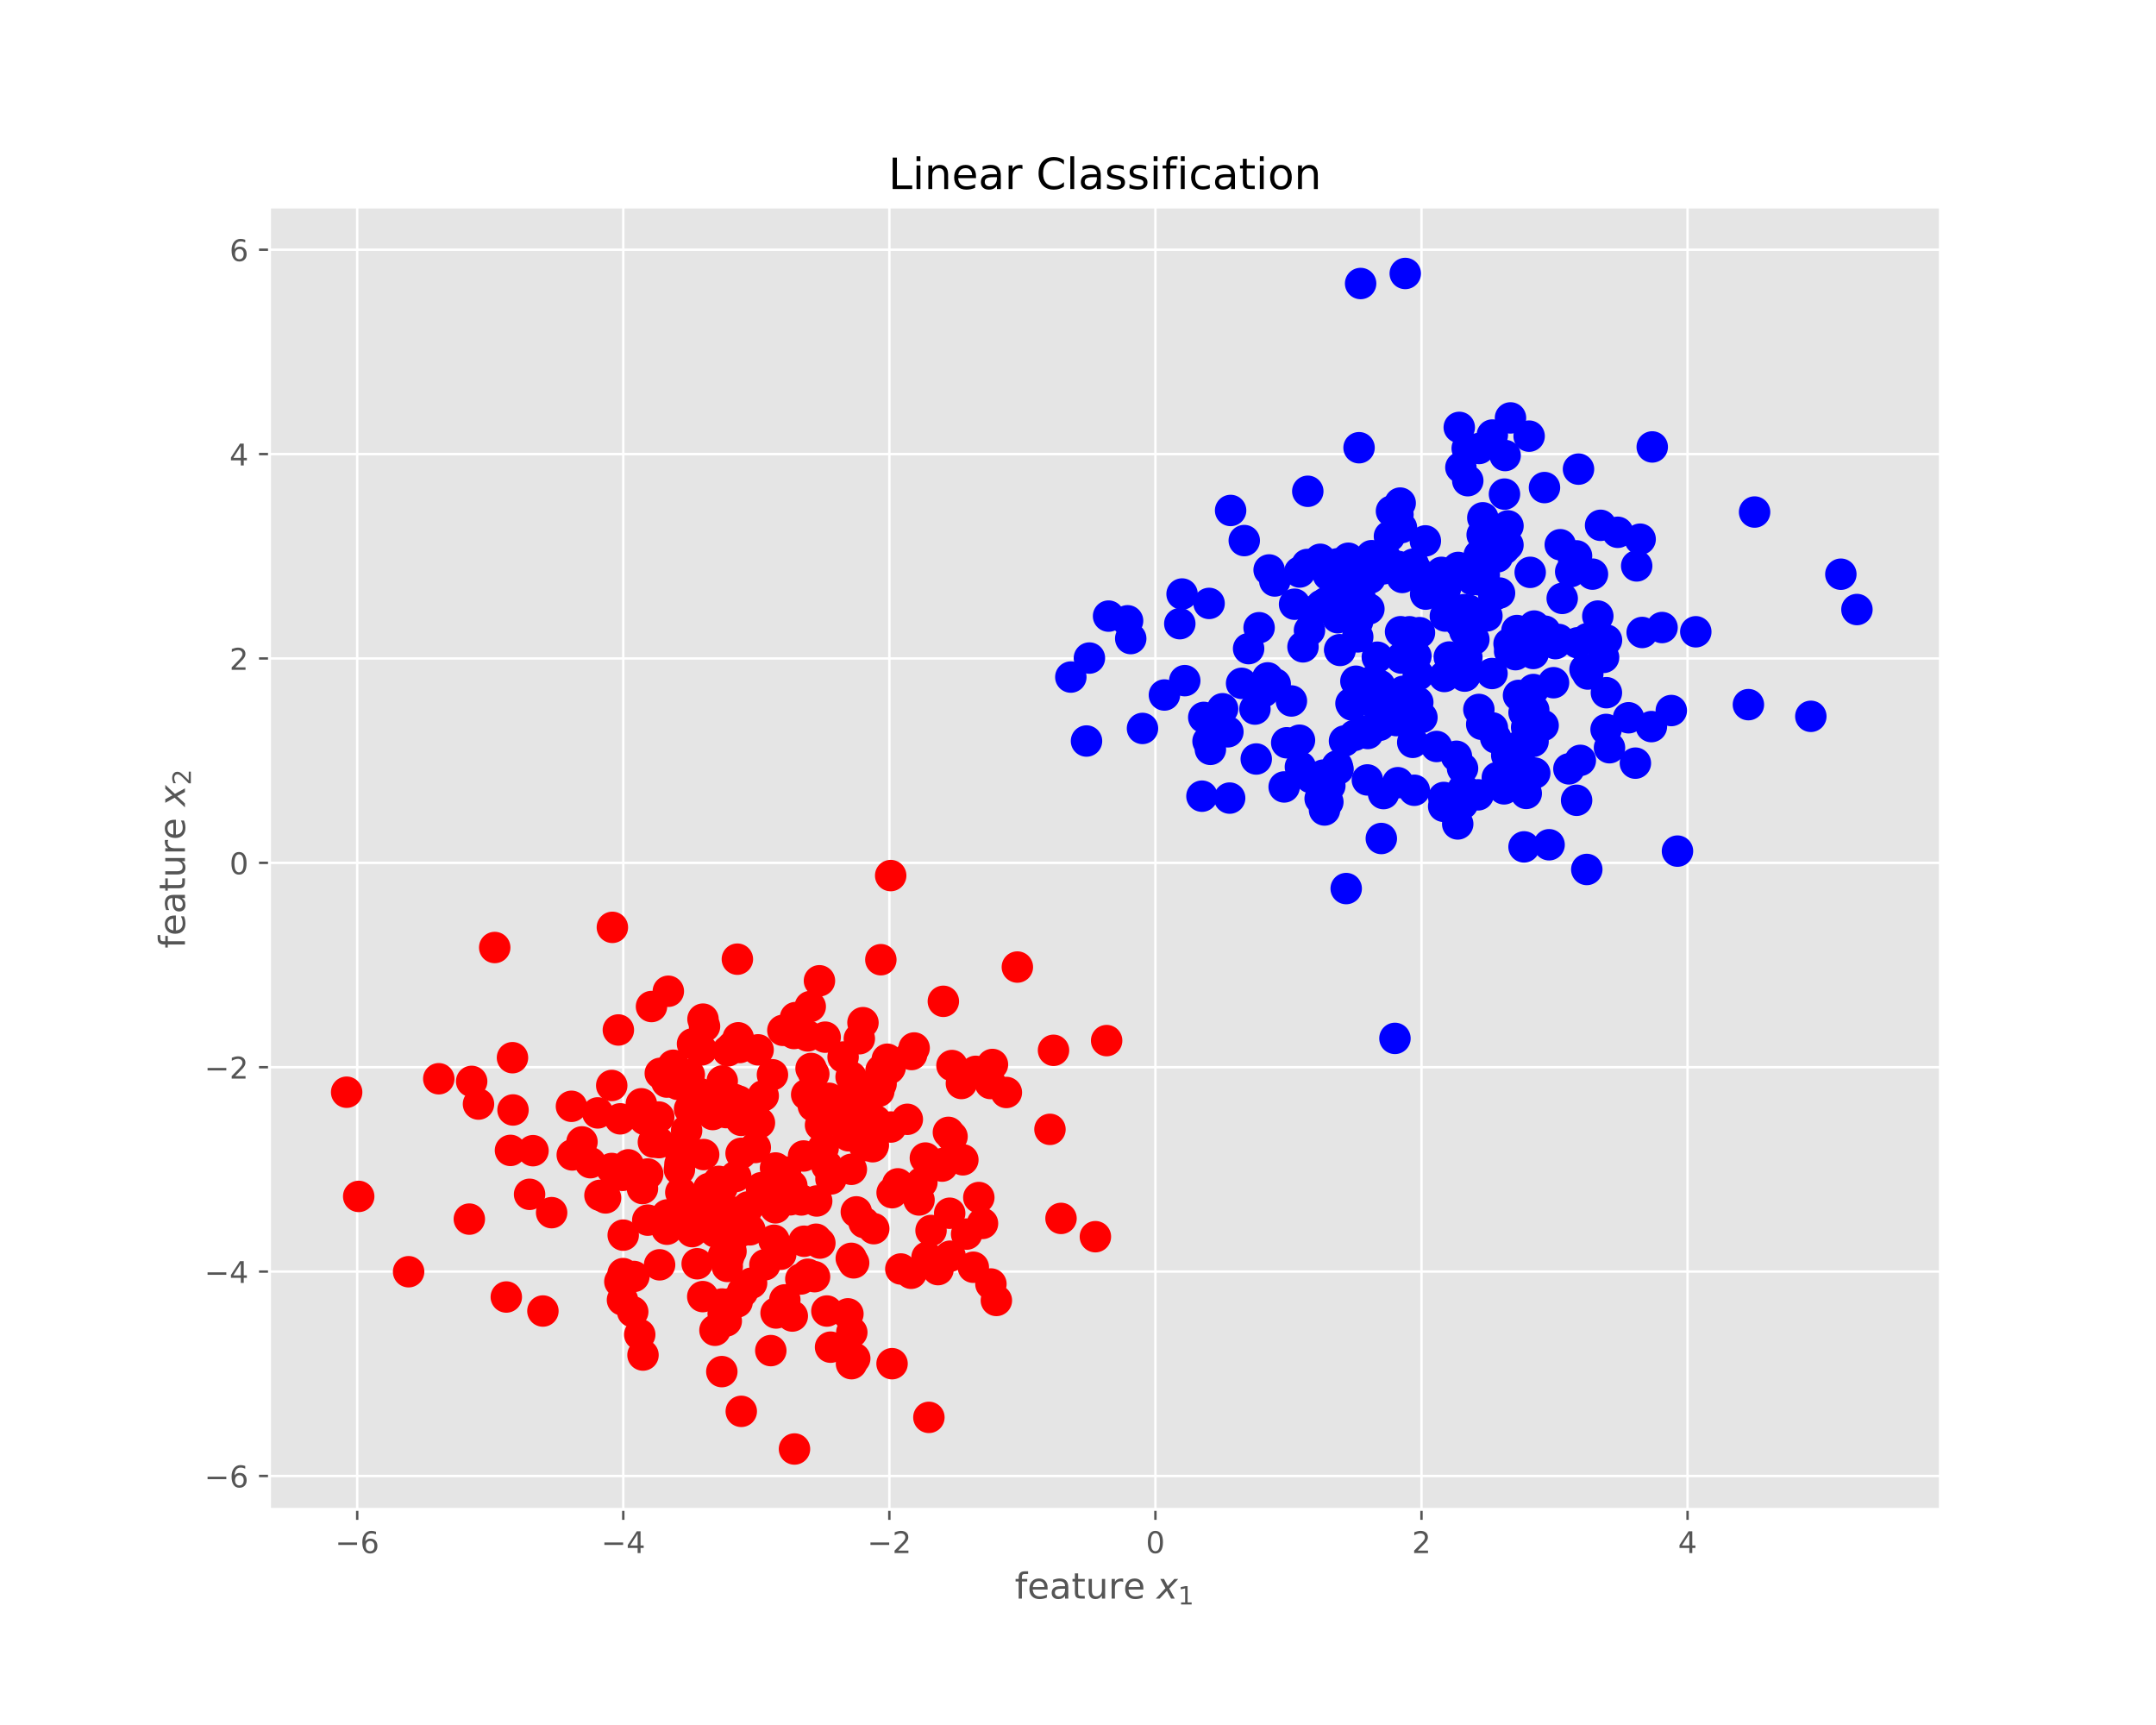 <?xml version="1.0" encoding="utf-8" standalone="no"?>
<!DOCTYPE svg PUBLIC "-//W3C//DTD SVG 1.1//EN"
  "http://www.w3.org/Graphics/SVG/1.1/DTD/svg11.dtd">
<!-- Created with matplotlib (http://matplotlib.org/) -->
<svg height="576pt" version="1.1" viewBox="0 0 720 576" width="720pt" xmlns="http://www.w3.org/2000/svg" xmlns:xlink="http://www.w3.org/1999/xlink">
 <defs>
  <style type="text/css">
*{stroke-linecap:butt;stroke-linejoin:round;}
  </style>
 </defs>
 <g id="figure_1">
  <g id="patch_1">
   <path d="M 0 576 
L 720 576 
L 720 0 
L 0 0 
z
" style="fill:#ffffff;"/>
  </g>
  <g id="axes_1">
   <g id="patch_2">
    <path d="M 90 504 
L 648 504 
L 648 69.12 
L 90 69.12 
z
" style="fill:#e5e5e5;"/>
   </g>
   <g id="matplotlib.axis_1">
    <g id="xtick_1">
     <g id="line2d_1">
      <path clip-path="url(#p17bf04bbef)" d="M 119.292 504 
L 119.292 69.12 
" style="fill:none;stroke:#ffffff;stroke-linecap:square;stroke-width:0.8;"/>
     </g>
     <g id="line2d_2">
      <defs>
       <path d="M 0 0 
L 0 3.5 
" id="m0ef4fc969f" style="stroke:#555555;stroke-width:0.8;"/>
      </defs>
      <g>
       <use style="fill:#555555;stroke:#555555;stroke-width:0.8;" x="119.292" xlink:href="#m0ef4fc969f" y="504"/>
      </g>
     </g>
     <g id="text_1">
      <!-- −6 -->
      <defs>
       <path d="M 10.594 35.5 
L 73.188 35.5 
L 73.188 27.203 
L 10.594 27.203 
z
" id="DejaVuSans-2212"/>
       <path d="M 33.016 40.375 
Q 26.375 40.375 22.484 35.828 
Q 18.609 31.297 18.609 23.391 
Q 18.609 15.531 22.484 10.953 
Q 26.375 6.391 33.016 6.391 
Q 39.656 6.391 43.531 10.953 
Q 47.406 15.531 47.406 23.391 
Q 47.406 31.297 43.531 35.828 
Q 39.656 40.375 33.016 40.375 
M 52.594 71.297 
L 52.594 62.312 
Q 48.875 64.062 45.094 64.984 
Q 41.312 65.922 37.594 65.922 
Q 27.828 65.922 22.672 59.328 
Q 17.531 52.734 16.797 39.406 
Q 19.672 43.656 24.016 45.922 
Q 28.375 48.188 33.594 48.188 
Q 44.578 48.188 50.953 41.516 
Q 57.328 34.859 57.328 23.391 
Q 57.328 12.156 50.688 5.359 
Q 44.047 -1.422 33.016 -1.422 
Q 20.359 -1.422 13.672 8.266 
Q 6.984 17.969 6.984 36.375 
Q 6.984 53.656 15.188 63.938 
Q 23.391 74.219 37.203 74.219 
Q 40.922 74.219 44.703 73.484 
Q 48.484 72.75 52.594 71.297 
" id="DejaVuSans-36"/>
      </defs>
      <g style="fill:#555555;" transform="translate(111.921 518.598)scale(0.1 -0.1)">
       <use xlink:href="#DejaVuSans-2212"/>
       <use x="83.789" xlink:href="#DejaVuSans-36"/>
      </g>
     </g>
    </g>
    <g id="xtick_2">
     <g id="line2d_3">
      <path clip-path="url(#p17bf04bbef)" d="M 208.146 504 
L 208.146 69.12 
" style="fill:none;stroke:#ffffff;stroke-linecap:square;stroke-width:0.8;"/>
     </g>
     <g id="line2d_4">
      <g>
       <use style="fill:#555555;stroke:#555555;stroke-width:0.8;" x="208.146" xlink:href="#m0ef4fc969f" y="504"/>
      </g>
     </g>
     <g id="text_2">
      <!-- −4 -->
      <defs>
       <path d="M 37.797 64.312 
L 12.891 25.391 
L 37.797 25.391 
z
M 35.203 72.906 
L 47.609 72.906 
L 47.609 25.391 
L 58.016 25.391 
L 58.016 17.188 
L 47.609 17.188 
L 47.609 0 
L 37.797 0 
L 37.797 17.188 
L 4.891 17.188 
L 4.891 26.703 
z
" id="DejaVuSans-34"/>
      </defs>
      <g style="fill:#555555;" transform="translate(200.775 518.598)scale(0.1 -0.1)">
       <use xlink:href="#DejaVuSans-2212"/>
       <use x="83.789" xlink:href="#DejaVuSans-34"/>
      </g>
     </g>
    </g>
    <g id="xtick_3">
     <g id="line2d_5">
      <path clip-path="url(#p17bf04bbef)" d="M 297 504 
L 297 69.12 
" style="fill:none;stroke:#ffffff;stroke-linecap:square;stroke-width:0.8;"/>
     </g>
     <g id="line2d_6">
      <g>
       <use style="fill:#555555;stroke:#555555;stroke-width:0.8;" x="297" xlink:href="#m0ef4fc969f" y="504"/>
      </g>
     </g>
     <g id="text_3">
      <!-- −2 -->
      <defs>
       <path d="M 19.188 8.297 
L 53.609 8.297 
L 53.609 0 
L 7.328 0 
L 7.328 8.297 
Q 12.938 14.109 22.625 23.891 
Q 32.328 33.688 34.812 36.531 
Q 39.547 41.844 41.422 45.531 
Q 43.312 49.219 43.312 52.781 
Q 43.312 58.594 39.234 62.25 
Q 35.156 65.922 28.609 65.922 
Q 23.969 65.922 18.812 64.312 
Q 13.672 62.703 7.812 59.422 
L 7.812 69.391 
Q 13.766 71.781 18.938 73 
Q 24.125 74.219 28.422 74.219 
Q 39.75 74.219 46.484 68.547 
Q 53.219 62.891 53.219 53.422 
Q 53.219 48.922 51.531 44.891 
Q 49.859 40.875 45.406 35.406 
Q 44.188 33.984 37.641 27.219 
Q 31.109 20.453 19.188 8.297 
" id="DejaVuSans-32"/>
      </defs>
      <g style="fill:#555555;" transform="translate(289.629 518.598)scale(0.1 -0.1)">
       <use xlink:href="#DejaVuSans-2212"/>
       <use x="83.789" xlink:href="#DejaVuSans-32"/>
      </g>
     </g>
    </g>
    <g id="xtick_4">
     <g id="line2d_7">
      <path clip-path="url(#p17bf04bbef)" d="M 385.854 504 
L 385.854 69.12 
" style="fill:none;stroke:#ffffff;stroke-linecap:square;stroke-width:0.8;"/>
     </g>
     <g id="line2d_8">
      <g>
       <use style="fill:#555555;stroke:#555555;stroke-width:0.8;" x="385.854" xlink:href="#m0ef4fc969f" y="504"/>
      </g>
     </g>
     <g id="text_4">
      <!-- 0 -->
      <defs>
       <path d="M 31.781 66.406 
Q 24.172 66.406 20.328 58.906 
Q 16.5 51.422 16.5 36.375 
Q 16.5 21.391 20.328 13.891 
Q 24.172 6.391 31.781 6.391 
Q 39.453 6.391 43.281 13.891 
Q 47.125 21.391 47.125 36.375 
Q 47.125 51.422 43.281 58.906 
Q 39.453 66.406 31.781 66.406 
M 31.781 74.219 
Q 44.047 74.219 50.516 64.516 
Q 56.984 54.828 56.984 36.375 
Q 56.984 17.969 50.516 8.266 
Q 44.047 -1.422 31.781 -1.422 
Q 19.531 -1.422 13.062 8.266 
Q 6.594 17.969 6.594 36.375 
Q 6.594 54.828 13.062 64.516 
Q 19.531 74.219 31.781 74.219 
" id="DejaVuSans-30"/>
      </defs>
      <g style="fill:#555555;" transform="translate(382.673 518.598)scale(0.1 -0.1)">
       <use xlink:href="#DejaVuSans-30"/>
      </g>
     </g>
    </g>
    <g id="xtick_5">
     <g id="line2d_9">
      <path clip-path="url(#p17bf04bbef)" d="M 474.708 504 
L 474.708 69.12 
" style="fill:none;stroke:#ffffff;stroke-linecap:square;stroke-width:0.8;"/>
     </g>
     <g id="line2d_10">
      <g>
       <use style="fill:#555555;stroke:#555555;stroke-width:0.8;" x="474.708" xlink:href="#m0ef4fc969f" y="504"/>
      </g>
     </g>
     <g id="text_5">
      <!-- 2 -->
      <g style="fill:#555555;" transform="translate(471.527 518.598)scale(0.1 -0.1)">
       <use xlink:href="#DejaVuSans-32"/>
      </g>
     </g>
    </g>
    <g id="xtick_6">
     <g id="line2d_11">
      <path clip-path="url(#p17bf04bbef)" d="M 563.562 504 
L 563.562 69.12 
" style="fill:none;stroke:#ffffff;stroke-linecap:square;stroke-width:0.8;"/>
     </g>
     <g id="line2d_12">
      <g>
       <use style="fill:#555555;stroke:#555555;stroke-width:0.8;" x="563.562" xlink:href="#m0ef4fc969f" y="504"/>
      </g>
     </g>
     <g id="text_6">
      <!-- 4 -->
      <g style="fill:#555555;" transform="translate(560.381 518.598)scale(0.1 -0.1)">
       <use xlink:href="#DejaVuSans-34"/>
      </g>
     </g>
    </g>
    <g id="text_7">
     <!-- feature $x_1$ -->
     <defs>
      <path d="M 37.109 75.984 
L 37.109 68.5 
L 28.516 68.5 
Q 23.688 68.5 21.797 66.547 
Q 19.922 64.594 19.922 59.516 
L 19.922 54.688 
L 34.719 54.688 
L 34.719 47.703 
L 19.922 47.703 
L 19.922 0 
L 10.891 0 
L 10.891 47.703 
L 2.297 47.703 
L 2.297 54.688 
L 10.891 54.688 
L 10.891 58.5 
Q 10.891 67.625 15.141 71.797 
Q 19.391 75.984 28.609 75.984 
z
" id="DejaVuSans-66"/>
      <path d="M 56.203 29.594 
L 56.203 25.203 
L 14.891 25.203 
Q 15.484 15.922 20.484 11.062 
Q 25.484 6.203 34.422 6.203 
Q 39.594 6.203 44.453 7.469 
Q 49.312 8.734 54.109 11.281 
L 54.109 2.781 
Q 49.266 0.734 44.188 -0.344 
Q 39.109 -1.422 33.891 -1.422 
Q 20.797 -1.422 13.156 6.188 
Q 5.516 13.812 5.516 26.812 
Q 5.516 40.234 12.766 48.109 
Q 20.016 56 32.328 56 
Q 43.359 56 49.781 48.891 
Q 56.203 41.797 56.203 29.594 
M 47.219 32.234 
Q 47.125 39.594 43.094 43.984 
Q 39.062 48.391 32.422 48.391 
Q 24.906 48.391 20.391 44.141 
Q 15.875 39.891 15.188 32.172 
z
" id="DejaVuSans-65"/>
      <path d="M 34.281 27.484 
Q 23.391 27.484 19.188 25 
Q 14.984 22.516 14.984 16.5 
Q 14.984 11.719 18.141 8.906 
Q 21.297 6.109 26.703 6.109 
Q 34.188 6.109 38.703 11.406 
Q 43.219 16.703 43.219 25.484 
L 43.219 27.484 
z
M 52.203 31.203 
L 52.203 0 
L 43.219 0 
L 43.219 8.297 
Q 40.141 3.328 35.547 0.953 
Q 30.953 -1.422 24.312 -1.422 
Q 15.922 -1.422 10.953 3.297 
Q 6 8.016 6 15.922 
Q 6 25.141 12.172 29.828 
Q 18.359 34.516 30.609 34.516 
L 43.219 34.516 
L 43.219 35.406 
Q 43.219 41.609 39.141 45 
Q 35.062 48.391 27.688 48.391 
Q 23 48.391 18.547 47.266 
Q 14.109 46.141 10.016 43.891 
L 10.016 52.203 
Q 14.938 54.109 19.578 55.047 
Q 24.219 56 28.609 56 
Q 40.484 56 46.344 49.844 
Q 52.203 43.703 52.203 31.203 
" id="DejaVuSans-61"/>
      <path d="M 18.312 70.219 
L 18.312 54.688 
L 36.812 54.688 
L 36.812 47.703 
L 18.312 47.703 
L 18.312 18.016 
Q 18.312 11.328 20.141 9.422 
Q 21.969 7.516 27.594 7.516 
L 36.812 7.516 
L 36.812 0 
L 27.594 0 
Q 17.188 0 13.234 3.875 
Q 9.281 7.766 9.281 18.016 
L 9.281 47.703 
L 2.688 47.703 
L 2.688 54.688 
L 9.281 54.688 
L 9.281 70.219 
z
" id="DejaVuSans-74"/>
      <path d="M 8.5 21.578 
L 8.5 54.688 
L 17.484 54.688 
L 17.484 21.922 
Q 17.484 14.156 20.5 10.266 
Q 23.531 6.391 29.594 6.391 
Q 36.859 6.391 41.078 11.031 
Q 45.312 15.672 45.312 23.688 
L 45.312 54.688 
L 54.297 54.688 
L 54.297 0 
L 45.312 0 
L 45.312 8.406 
Q 42.047 3.422 37.719 1 
Q 33.406 -1.422 27.688 -1.422 
Q 18.266 -1.422 13.375 4.438 
Q 8.5 10.297 8.5 21.578 
M 31.109 56 
z
" id="DejaVuSans-75"/>
      <path d="M 41.109 46.297 
Q 39.594 47.172 37.812 47.578 
Q 36.031 48 33.891 48 
Q 26.266 48 22.188 43.047 
Q 18.109 38.094 18.109 28.812 
L 18.109 0 
L 9.078 0 
L 9.078 54.688 
L 18.109 54.688 
L 18.109 46.188 
Q 20.953 51.172 25.484 53.578 
Q 30.031 56 36.531 56 
Q 37.453 56 38.578 55.875 
Q 39.703 55.766 41.062 55.516 
z
" id="DejaVuSans-72"/>
      <path id="DejaVuSans-20"/>
      <path d="M 60.016 54.688 
L 34.906 27.875 
L 50.297 0 
L 39.984 0 
L 28.422 21.688 
L 8.297 0 
L -2.594 0 
L 24.312 28.812 
L 10.016 54.688 
L 20.312 54.688 
L 30.812 34.906 
L 49.125 54.688 
z
" id="DejaVuSans-Oblique-78"/>
      <path d="M 12.406 8.297 
L 28.516 8.297 
L 28.516 63.922 
L 10.984 60.406 
L 10.984 69.391 
L 28.422 72.906 
L 38.281 72.906 
L 38.281 8.297 
L 54.391 8.297 
L 54.391 0 
L 12.406 0 
z
" id="DejaVuSans-31"/>
     </defs>
     <g style="fill:#555555;" transform="translate(338.88 533.796)scale(0.12 -0.12)">
      <use transform="translate(0 0.016)" xlink:href="#DejaVuSans-66"/>
      <use transform="translate(35.205 0.016)" xlink:href="#DejaVuSans-65"/>
      <use transform="translate(96.729 0.016)" xlink:href="#DejaVuSans-61"/>
      <use transform="translate(158.008 0.016)" xlink:href="#DejaVuSans-74"/>
      <use transform="translate(197.217 0.016)" xlink:href="#DejaVuSans-75"/>
      <use transform="translate(260.596 0.016)" xlink:href="#DejaVuSans-72"/>
      <use transform="translate(301.709 0.016)" xlink:href="#DejaVuSans-65"/>
      <use transform="translate(363.232 0.016)" xlink:href="#DejaVuSans-20"/>
      <use transform="translate(395.02 0.016)" xlink:href="#DejaVuSans-Oblique-78"/>
      <use transform="translate(454.199 -16.391)scale(0.7)" xlink:href="#DejaVuSans-31"/>
     </g>
    </g>
   </g>
   <g id="matplotlib.axis_2">
    <g id="ytick_1">
     <g id="line2d_13">
      <path clip-path="url(#p17bf04bbef)" d="M 90 492.839 
L 648 492.839 
" style="fill:none;stroke:#ffffff;stroke-linecap:square;stroke-width:0.8;"/>
     </g>
     <g id="line2d_14">
      <defs>
       <path d="M 0 0 
L -3.5 0 
" id="m66e3ee994c" style="stroke:#555555;stroke-width:0.8;"/>
      </defs>
      <g>
       <use style="fill:#555555;stroke:#555555;stroke-width:0.8;" x="90" xlink:href="#m66e3ee994c" y="492.839"/>
      </g>
     </g>
     <g id="text_8">
      <!-- −6 -->
      <g style="fill:#555555;" transform="translate(68.258 496.638)scale(0.1 -0.1)">
       <use xlink:href="#DejaVuSans-2212"/>
       <use x="83.789" xlink:href="#DejaVuSans-36"/>
      </g>
     </g>
    </g>
    <g id="ytick_2">
     <g id="line2d_15">
      <path clip-path="url(#p17bf04bbef)" d="M 90 424.596 
L 648 424.596 
" style="fill:none;stroke:#ffffff;stroke-linecap:square;stroke-width:0.8;"/>
     </g>
     <g id="line2d_16">
      <g>
       <use style="fill:#555555;stroke:#555555;stroke-width:0.8;" x="90" xlink:href="#m66e3ee994c" y="424.596"/>
      </g>
     </g>
     <g id="text_9">
      <!-- −4 -->
      <g style="fill:#555555;" transform="translate(68.258 428.396)scale(0.1 -0.1)">
       <use xlink:href="#DejaVuSans-2212"/>
       <use x="83.789" xlink:href="#DejaVuSans-34"/>
      </g>
     </g>
    </g>
    <g id="ytick_3">
     <g id="line2d_17">
      <path clip-path="url(#p17bf04bbef)" d="M 90 356.354 
L 648 356.354 
" style="fill:none;stroke:#ffffff;stroke-linecap:square;stroke-width:0.8;"/>
     </g>
     <g id="line2d_18">
      <g>
       <use style="fill:#555555;stroke:#555555;stroke-width:0.8;" x="90" xlink:href="#m66e3ee994c" y="356.354"/>
      </g>
     </g>
     <g id="text_10">
      <!-- −2 -->
      <g style="fill:#555555;" transform="translate(68.258 360.153)scale(0.1 -0.1)">
       <use xlink:href="#DejaVuSans-2212"/>
       <use x="83.789" xlink:href="#DejaVuSans-32"/>
      </g>
     </g>
    </g>
    <g id="ytick_4">
     <g id="line2d_19">
      <path clip-path="url(#p17bf04bbef)" d="M 90 288.112 
L 648 288.112 
" style="fill:none;stroke:#ffffff;stroke-linecap:square;stroke-width:0.8;"/>
     </g>
     <g id="line2d_20">
      <g>
       <use style="fill:#555555;stroke:#555555;stroke-width:0.8;" x="90" xlink:href="#m66e3ee994c" y="288.112"/>
      </g>
     </g>
     <g id="text_11">
      <!-- 0 -->
      <g style="fill:#555555;" transform="translate(76.638 291.911)scale(0.1 -0.1)">
       <use xlink:href="#DejaVuSans-30"/>
      </g>
     </g>
    </g>
    <g id="ytick_5">
     <g id="line2d_21">
      <path clip-path="url(#p17bf04bbef)" d="M 90 219.87 
L 648 219.87 
" style="fill:none;stroke:#ffffff;stroke-linecap:square;stroke-width:0.8;"/>
     </g>
     <g id="line2d_22">
      <g>
       <use style="fill:#555555;stroke:#555555;stroke-width:0.8;" x="90" xlink:href="#m66e3ee994c" y="219.87"/>
      </g>
     </g>
     <g id="text_12">
      <!-- 2 -->
      <g style="fill:#555555;" transform="translate(76.638 223.669)scale(0.1 -0.1)">
       <use xlink:href="#DejaVuSans-32"/>
      </g>
     </g>
    </g>
    <g id="ytick_6">
     <g id="line2d_23">
      <path clip-path="url(#p17bf04bbef)" d="M 90 151.628 
L 648 151.628 
" style="fill:none;stroke:#ffffff;stroke-linecap:square;stroke-width:0.8;"/>
     </g>
     <g id="line2d_24">
      <g>
       <use style="fill:#555555;stroke:#555555;stroke-width:0.8;" x="90" xlink:href="#m66e3ee994c" y="151.628"/>
      </g>
     </g>
     <g id="text_13">
      <!-- 4 -->
      <g style="fill:#555555;" transform="translate(76.638 155.427)scale(0.1 -0.1)">
       <use xlink:href="#DejaVuSans-34"/>
      </g>
     </g>
    </g>
    <g id="ytick_7">
     <g id="line2d_25">
      <path clip-path="url(#p17bf04bbef)" d="M 90 83.385 
L 648 83.385 
" style="fill:none;stroke:#ffffff;stroke-linecap:square;stroke-width:0.8;"/>
     </g>
     <g id="line2d_26">
      <g>
       <use style="fill:#555555;stroke:#555555;stroke-width:0.8;" x="90" xlink:href="#m66e3ee994c" y="83.385"/>
      </g>
     </g>
     <g id="text_14">
      <!-- 6 -->
      <g style="fill:#555555;" transform="translate(76.638 87.185)scale(0.1 -0.1)">
       <use xlink:href="#DejaVuSans-36"/>
      </g>
     </g>
    </g>
    <g id="text_15">
     <!-- feature $x_2$ -->
     <g style="fill:#555555;" transform="translate(61.762 316.68)rotate(-90)scale(0.12 -0.12)">
      <use transform="translate(0 0.016)" xlink:href="#DejaVuSans-66"/>
      <use transform="translate(35.205 0.016)" xlink:href="#DejaVuSans-65"/>
      <use transform="translate(96.729 0.016)" xlink:href="#DejaVuSans-61"/>
      <use transform="translate(158.008 0.016)" xlink:href="#DejaVuSans-74"/>
      <use transform="translate(197.217 0.016)" xlink:href="#DejaVuSans-75"/>
      <use transform="translate(260.596 0.016)" xlink:href="#DejaVuSans-72"/>
      <use transform="translate(301.709 0.016)" xlink:href="#DejaVuSans-65"/>
      <use transform="translate(363.232 0.016)" xlink:href="#DejaVuSans-20"/>
      <use transform="translate(395.02 0.016)" xlink:href="#DejaVuSans-Oblique-78"/>
      <use transform="translate(454.199 -16.391)scale(0.7)" xlink:href="#DejaVuSans-32"/>
     </g>
    </g>
   </g>
   <g id="PathCollection_1">
    <defs>
     <path d="M 0 5 
C 1.326 5 2.598 4.473 3.536 3.536 
C 4.473 2.598 5 1.326 5 0 
C 5 -1.326 4.473 -2.598 3.536 -3.536 
C 2.598 -4.473 1.326 -5 0 -5 
C -1.326 -5 -2.598 -4.473 -3.536 -3.536 
C -4.473 -2.598 -5 -1.326 -5 0 
C -5 1.326 -4.473 2.598 -3.536 3.536 
C -2.598 4.473 -1.326 5 0 5 
z
" id="m23a1a3f759" style="stroke:#ff0000;stroke-width:0.5;"/>
    </defs>
    <g clip-path="url(#p17bf04bbef)">
     <use style="fill:#ff0000;stroke:#ff0000;stroke-width:0.5;" x="246.248" xlink:href="#m23a1a3f759" y="320.281"/>
     <use style="fill:#ff0000;stroke:#ff0000;stroke-width:0.5;" x="265.157" xlink:href="#m23a1a3f759" y="345.101"/>
     <use style="fill:#ff0000;stroke:#ff0000;stroke-width:0.5;" x="245.703" xlink:href="#m23a1a3f759" y="392.831"/>
     <use style="fill:#ff0000;stroke:#ff0000;stroke-width:0.5;" x="286.123" xlink:href="#m23a1a3f759" y="362.303"/>
     <use style="fill:#ff0000;stroke:#ff0000;stroke-width:0.5;" x="247.549" xlink:href="#m23a1a3f759" y="471.269"/>
     <use style="fill:#ff0000;stroke:#ff0000;stroke-width:0.5;" x="245.151" xlink:href="#m23a1a3f759" y="367.089"/>
     <use style="fill:#ff0000;stroke:#ff0000;stroke-width:0.5;" x="253.617" xlink:href="#m23a1a3f759" y="374.909"/>
     <use style="fill:#ff0000;stroke:#ff0000;stroke-width:0.5;" x="264.59" xlink:href="#m23a1a3f759" y="439.439"/>
     <use style="fill:#ff0000;stroke:#ff0000;stroke-width:0.5;" x="291.794" xlink:href="#m23a1a3f759" y="410.268"/>
     <use style="fill:#ff0000;stroke:#ff0000;stroke-width:0.5;" x="230.29" xlink:href="#m23a1a3f759" y="370.311"/>
     <use style="fill:#ff0000;stroke:#ff0000;stroke-width:0.5;" x="220.069" xlink:href="#m23a1a3f759" y="381.544"/>
     <use style="fill:#ff0000;stroke:#ff0000;stroke-width:0.5;" x="214.552" xlink:href="#m23a1a3f759" y="396.874"/>
     <use style="fill:#ff0000;stroke:#ff0000;stroke-width:0.5;" x="235.98" xlink:href="#m23a1a3f759" y="406.238"/>
     <use style="fill:#ff0000;stroke:#ff0000;stroke-width:0.5;" x="216.3" xlink:href="#m23a1a3f759" y="392.015"/>
     <use style="fill:#ff0000;stroke:#ff0000;stroke-width:0.5;" x="257.963" xlink:href="#m23a1a3f759" y="358.881"/>
     <use style="fill:#ff0000;stroke:#ff0000;stroke-width:0.5;" x="227.08" xlink:href="#m23a1a3f759" y="388.677"/>
     <use style="fill:#ff0000;stroke:#ff0000;stroke-width:0.5;" x="350.637" xlink:href="#m23a1a3f759" y="377.106"/>
     <use style="fill:#ff0000;stroke:#ff0000;stroke-width:0.5;" x="274.018" xlink:href="#m23a1a3f759" y="375.689"/>
     <use style="fill:#ff0000;stroke:#ff0000;stroke-width:0.5;" x="176.856" xlink:href="#m23a1a3f759" y="398.798"/>
     <use style="fill:#ff0000;stroke:#ff0000;stroke-width:0.5;" x="157.512" xlink:href="#m23a1a3f759" y="361.086"/>
     <use style="fill:#ff0000;stroke:#ff0000;stroke-width:0.5;" x="328.111" xlink:href="#m23a1a3f759" y="408.518"/>
     <use style="fill:#ff0000;stroke:#ff0000;stroke-width:0.5;" x="330.919" xlink:href="#m23a1a3f759" y="428.746"/>
     <use style="fill:#ff0000;stroke:#ff0000;stroke-width:0.5;" x="199.619" xlink:href="#m23a1a3f759" y="371.615"/>
     <use style="fill:#ff0000;stroke:#ff0000;stroke-width:0.5;" x="216.321" xlink:href="#m23a1a3f759" y="407.421"/>
     <use style="fill:#ff0000;stroke:#ff0000;stroke-width:0.5;" x="300.831" xlink:href="#m23a1a3f759" y="423.732"/>
     <use style="fill:#ff0000;stroke:#ff0000;stroke-width:0.5;" x="240.038" xlink:href="#m23a1a3f759" y="394.475"/>
     <use style="fill:#ff0000;stroke:#ff0000;stroke-width:0.5;" x="269.391" xlink:href="#m23a1a3f759" y="365.492"/>
     <use style="fill:#ff0000;stroke:#ff0000;stroke-width:0.5;" x="247.971" xlink:href="#m23a1a3f759" y="431.376"/>
     <use style="fill:#ff0000;stroke:#ff0000;stroke-width:0.5;" x="297.446" xlink:href="#m23a1a3f759" y="292.365"/>
     <use style="fill:#ff0000;stroke:#ff0000;stroke-width:0.5;" x="289.017" xlink:href="#m23a1a3f759" y="371.347"/>
     <use style="fill:#ff0000;stroke:#ff0000;stroke-width:0.5;" x="235.884" xlink:href="#m23a1a3f759" y="399.077"/>
     <use style="fill:#ff0000;stroke:#ff0000;stroke-width:0.5;" x="190.836" xlink:href="#m23a1a3f759" y="369.411"/>
     <use style="fill:#ff0000;stroke:#ff0000;stroke-width:0.5;" x="246.54" xlink:href="#m23a1a3f759" y="346.531"/>
     <use style="fill:#ff0000;stroke:#ff0000;stroke-width:0.5;" x="206.502" xlink:href="#m23a1a3f759" y="343.923"/>
     <use style="fill:#ff0000;stroke:#ff0000;stroke-width:0.5;" x="238.802" xlink:href="#m23a1a3f759" y="411.327"/>
     <use style="fill:#ff0000;stroke:#ff0000;stroke-width:0.5;" x="231.11" xlink:href="#m23a1a3f759" y="411.254"/>
     <use style="fill:#ff0000;stroke:#ff0000;stroke-width:0.5;" x="159.794" xlink:href="#m23a1a3f759" y="368.661"/>
     <use style="fill:#ff0000;stroke:#ff0000;stroke-width:0.5;" x="286.973" xlink:href="#m23a1a3f759" y="346.849"/>
     <use style="fill:#ff0000;stroke:#ff0000;stroke-width:0.5;" x="283.906" xlink:href="#m23a1a3f759" y="368.093"/>
     <use style="fill:#ff0000;stroke:#ff0000;stroke-width:0.5;" x="178.002" xlink:href="#m23a1a3f759" y="384.227"/>
     <use style="fill:#ff0000;stroke:#ff0000;stroke-width:0.5;" x="202.227" xlink:href="#m23a1a3f759" y="399.998"/>
     <use style="fill:#ff0000;stroke:#ff0000;stroke-width:0.5;" x="314.621" xlink:href="#m23a1a3f759" y="389.376"/>
     <use style="fill:#ff0000;stroke:#ff0000;stroke-width:0.5;" x="136.456" xlink:href="#m23a1a3f759" y="424.65"/>
     <use style="fill:#ff0000;stroke:#ff0000;stroke-width:0.5;" x="227.36" xlink:href="#m23a1a3f759" y="398.175"/>
     <use style="fill:#ff0000;stroke:#ff0000;stroke-width:0.5;" x="294.246" xlink:href="#m23a1a3f759" y="361.923"/>
     <use style="fill:#ff0000;stroke:#ff0000;stroke-width:0.5;" x="288.654" xlink:href="#m23a1a3f759" y="382.549"/>
     <use style="fill:#ff0000;stroke:#ff0000;stroke-width:0.5;" x="239.462" xlink:href="#m23a1a3f759" y="402.816"/>
     <use style="fill:#ff0000;stroke:#ff0000;stroke-width:0.5;" x="271.77" xlink:href="#m23a1a3f759" y="358.608"/>
     <use style="fill:#ff0000;stroke:#ff0000;stroke-width:0.5;" x="321.552" xlink:href="#m23a1a3f759" y="387.281"/>
     <use style="fill:#ff0000;stroke:#ff0000;stroke-width:0.5;" x="265.671" xlink:href="#m23a1a3f759" y="339.791"/>
     <use style="fill:#ff0000;stroke:#ff0000;stroke-width:0.5;" x="204.286" xlink:href="#m23a1a3f759" y="362.456"/>
     <use style="fill:#ff0000;stroke:#ff0000;stroke-width:0.5;" x="217.567" xlink:href="#m23a1a3f759" y="336.093"/>
     <use style="fill:#ff0000;stroke:#ff0000;stroke-width:0.5;" x="315.033" xlink:href="#m23a1a3f759" y="334.354"/>
     <use style="fill:#ff0000;stroke:#ff0000;stroke-width:0.5;" x="321.062" xlink:href="#m23a1a3f759" y="361.793"/>
     <use style="fill:#ff0000;stroke:#ff0000;stroke-width:0.5;" x="207.12" xlink:href="#m23a1a3f759" y="373.593"/>
     <use style="fill:#ff0000;stroke:#ff0000;stroke-width:0.5;" x="292.368" xlink:href="#m23a1a3f759" y="374.188"/>
     <use style="fill:#ff0000;stroke:#ff0000;stroke-width:0.5;" x="247.485" xlink:href="#m23a1a3f759" y="385.122"/>
     <use style="fill:#ff0000;stroke:#ff0000;stroke-width:0.5;" x="269.793" xlink:href="#m23a1a3f759" y="425.491"/>
     <use style="fill:#ff0000;stroke:#ff0000;stroke-width:0.5;" x="282.745" xlink:href="#m23a1a3f759" y="371.541"/>
     <use style="fill:#ff0000;stroke:#ff0000;stroke-width:0.5;" x="246.721" xlink:href="#m23a1a3f759" y="367.686"/>
     <use style="fill:#ff0000;stroke:#ff0000;stroke-width:0.5;" x="304.27" xlink:href="#m23a1a3f759" y="425.165"/>
     <use style="fill:#ff0000;stroke:#ff0000;stroke-width:0.5;" x="317.91" xlink:href="#m23a1a3f759" y="355.797"/>
     <use style="fill:#ff0000;stroke:#ff0000;stroke-width:0.5;" x="297.271" xlink:href="#m23a1a3f759" y="356.445"/>
     <use style="fill:#ff0000;stroke:#ff0000;stroke-width:0.5;" x="284.312" xlink:href="#m23a1a3f759" y="390.453"/>
     <use style="fill:#ff0000;stroke:#ff0000;stroke-width:0.5;" x="219.995" xlink:href="#m23a1a3f759" y="372.99"/>
     <use style="fill:#ff0000;stroke:#ff0000;stroke-width:0.5;" x="258.478" xlink:href="#m23a1a3f759" y="414.143"/>
     <use style="fill:#ff0000;stroke:#ff0000;stroke-width:0.5;" x="330.748" xlink:href="#m23a1a3f759" y="361.796"/>
     <use style="fill:#ff0000;stroke:#ff0000;stroke-width:0.5;" x="238.761" xlink:href="#m23a1a3f759" y="444.196"/>
     <use style="fill:#ff0000;stroke:#ff0000;stroke-width:0.5;" x="215.34" xlink:href="#m23a1a3f759" y="373.804"/>
     <use style="fill:#ff0000;stroke:#ff0000;stroke-width:0.5;" x="241.123" xlink:href="#m23a1a3f759" y="435.429"/>
     <use style="fill:#ff0000;stroke:#ff0000;stroke-width:0.5;" x="264.43" xlink:href="#m23a1a3f759" y="395.892"/>
     <use style="fill:#ff0000;stroke:#ff0000;stroke-width:0.5;" x="234.686" xlink:href="#m23a1a3f759" y="432.953"/>
     <use style="fill:#ff0000;stroke:#ff0000;stroke-width:0.5;" x="267.441" xlink:href="#m23a1a3f759" y="427.072"/>
     <use style="fill:#ff0000;stroke:#ff0000;stroke-width:0.5;" x="243.125" xlink:href="#m23a1a3f759" y="350.875"/>
     <use style="fill:#ff0000;stroke:#ff0000;stroke-width:0.5;" x="307.861" xlink:href="#m23a1a3f759" y="394.846"/>
     <use style="fill:#ff0000;stroke:#ff0000;stroke-width:0.5;" x="115.762" xlink:href="#m23a1a3f759" y="364.706"/>
     <use style="fill:#ff0000;stroke:#ff0000;stroke-width:0.5;" x="211.303" xlink:href="#m23a1a3f759" y="438.019"/>
     <use style="fill:#ff0000;stroke:#ff0000;stroke-width:0.5;" x="285.446" xlink:href="#m23a1a3f759" y="453.592"/>
     <use style="fill:#ff0000;stroke:#ff0000;stroke-width:0.5;" x="284.226" xlink:href="#m23a1a3f759" y="359.593"/>
     <use style="fill:#ff0000;stroke:#ff0000;stroke-width:0.5;" x="274.904" xlink:href="#m23a1a3f759" y="383.325"/>
     <use style="fill:#ff0000;stroke:#ff0000;stroke-width:0.5;" x="247.589" xlink:href="#m23a1a3f759" y="406.983"/>
     <use style="fill:#ff0000;stroke:#ff0000;stroke-width:0.5;" x="204.504" xlink:href="#m23a1a3f759" y="309.657"/>
     <use style="fill:#ff0000;stroke:#ff0000;stroke-width:0.5;" x="232.82" xlink:href="#m23a1a3f759" y="421.985"/>
     <use style="fill:#ff0000;stroke:#ff0000;stroke-width:0.5;" x="248.43" xlink:href="#m23a1a3f759" y="370.768"/>
     <use style="fill:#ff0000;stroke:#ff0000;stroke-width:0.5;" x="297.923" xlink:href="#m23a1a3f759" y="398.256"/>
     <use style="fill:#ff0000;stroke:#ff0000;stroke-width:0.5;" x="244.119" xlink:href="#m23a1a3f759" y="417.812"/>
     <use style="fill:#ff0000;stroke:#ff0000;stroke-width:0.5;" x="241.195" xlink:href="#m23a1a3f759" y="360.951"/>
     <use style="fill:#ff0000;stroke:#ff0000;stroke-width:0.5;" x="249.812" xlink:href="#m23a1a3f759" y="403.001"/>
     <use style="fill:#ff0000;stroke:#ff0000;stroke-width:0.5;" x="260.17" xlink:href="#m23a1a3f759" y="417.147"/>
     <use style="fill:#ff0000;stroke:#ff0000;stroke-width:0.5;" x="156.735" xlink:href="#m23a1a3f759" y="407.078"/>
     <use style="fill:#ff0000;stroke:#ff0000;stroke-width:0.5;" x="119.788" xlink:href="#m23a1a3f759" y="399.499"/>
     <use style="fill:#ff0000;stroke:#ff0000;stroke-width:0.5;" x="270.857" xlink:href="#m23a1a3f759" y="356.779"/>
     <use style="fill:#ff0000;stroke:#ff0000;stroke-width:0.5;" x="276.114" xlink:href="#m23a1a3f759" y="389.237"/>
     <use style="fill:#ff0000;stroke:#ff0000;stroke-width:0.5;" x="207.005" xlink:href="#m23a1a3f759" y="427.968"/>
     <use style="fill:#ff0000;stroke:#ff0000;stroke-width:0.5;" x="243.243" xlink:href="#m23a1a3f759" y="419.991"/>
     <use style="fill:#ff0000;stroke:#ff0000;stroke-width:0.5;" x="209.827" xlink:href="#m23a1a3f759" y="388.952"/>
     <use style="fill:#ff0000;stroke:#ff0000;stroke-width:0.5;" x="214.734" xlink:href="#m23a1a3f759" y="452.466"/>
     <use style="fill:#ff0000;stroke:#ff0000;stroke-width:0.5;" x="242.873" xlink:href="#m23a1a3f759" y="422.879"/>
     <use style="fill:#ff0000;stroke:#ff0000;stroke-width:0.5;" x="275.567" xlink:href="#m23a1a3f759" y="346.323"/>
     <use style="fill:#ff0000;stroke:#ff0000;stroke-width:0.5;" x="286.337" xlink:href="#m23a1a3f759" y="375.583"/>
     <use style="fill:#ff0000;stroke:#ff0000;stroke-width:0.5;" x="313.244" xlink:href="#m23a1a3f759" y="423.942"/>
     <use style="fill:#ff0000;stroke:#ff0000;stroke-width:0.5;" x="226.96" xlink:href="#m23a1a3f759" y="384.145"/>
     <use style="fill:#ff0000;stroke:#ff0000;stroke-width:0.5;" x="234.994" xlink:href="#m23a1a3f759" y="385.522"/>
     <use style="fill:#ff0000;stroke:#ff0000;stroke-width:0.5;" x="235.775" xlink:href="#m23a1a3f759" y="399.423"/>
     <use style="fill:#ff0000;stroke:#ff0000;stroke-width:0.5;" x="233.588" xlink:href="#m23a1a3f759" y="365.089"/>
     <use style="fill:#ff0000;stroke:#ff0000;stroke-width:0.5;" x="244.302" xlink:href="#m23a1a3f759" y="435.189"/>
     <use style="fill:#ff0000;stroke:#ff0000;stroke-width:0.5;" x="247.161" xlink:href="#m23a1a3f759" y="411.25"/>
     <use style="fill:#ff0000;stroke:#ff0000;stroke-width:0.5;" x="316.721" xlink:href="#m23a1a3f759" y="378.112"/>
     <use style="fill:#ff0000;stroke:#ff0000;stroke-width:0.5;" x="309.027" xlink:href="#m23a1a3f759" y="386.686"/>
     <use style="fill:#ff0000;stroke:#ff0000;stroke-width:0.5;" x="293.487" xlink:href="#m23a1a3f759" y="364.377"/>
     <use style="fill:#ff0000;stroke:#ff0000;stroke-width:0.5;" x="277.365" xlink:href="#m23a1a3f759" y="449.837"/>
     <use style="fill:#ff0000;stroke:#ff0000;stroke-width:0.5;" x="261.441" xlink:href="#m23a1a3f759" y="344.044"/>
     <use style="fill:#ff0000;stroke:#ff0000;stroke-width:0.5;" x="253.171" xlink:href="#m23a1a3f759" y="350.554"/>
     <use style="fill:#ff0000;stroke:#ff0000;stroke-width:0.5;" x="231.234" xlink:href="#m23a1a3f759" y="400.944"/>
     <use style="fill:#ff0000;stroke:#ff0000;stroke-width:0.5;" x="283.164" xlink:href="#m23a1a3f759" y="438.707"/>
     <use style="fill:#ff0000;stroke:#ff0000;stroke-width:0.5;" x="326.878" xlink:href="#m23a1a3f759" y="399.87"/>
     <use style="fill:#ff0000;stroke:#ff0000;stroke-width:0.5;" x="310.924" xlink:href="#m23a1a3f759" y="410.879"/>
     <use style="fill:#ff0000;stroke:#ff0000;stroke-width:0.5;" x="285.971" xlink:href="#m23a1a3f759" y="404.663"/>
     <use style="fill:#ff0000;stroke:#ff0000;stroke-width:0.5;" x="184.219" xlink:href="#m23a1a3f759" y="404.922"/>
     <use style="fill:#ff0000;stroke:#ff0000;stroke-width:0.5;" x="247.528" xlink:href="#m23a1a3f759" y="374.102"/>
     <use style="fill:#ff0000;stroke:#ff0000;stroke-width:0.5;" x="217.485" xlink:href="#m23a1a3f759" y="372.744"/>
     <use style="fill:#ff0000;stroke:#ff0000;stroke-width:0.5;" x="241.053" xlink:href="#m23a1a3f759" y="458.001"/>
     <use style="fill:#ff0000;stroke:#ff0000;stroke-width:0.5;" x="296.314" xlink:href="#m23a1a3f759" y="353.692"/>
     <use style="fill:#ff0000;stroke:#ff0000;stroke-width:0.5;" x="236.7" xlink:href="#m23a1a3f759" y="396.867"/>
     <use style="fill:#ff0000;stroke:#ff0000;stroke-width:0.5;" x="229.294" xlink:href="#m23a1a3f759" y="377.494"/>
     <use style="fill:#ff0000;stroke:#ff0000;stroke-width:0.5;" x="226.373" xlink:href="#m23a1a3f759" y="362.096"/>
     <use style="fill:#ff0000;stroke:#ff0000;stroke-width:0.5;" x="246.154" xlink:href="#m23a1a3f759" y="434.766"/>
     <use style="fill:#ff0000;stroke:#ff0000;stroke-width:0.5;" x="283.063" xlink:href="#m23a1a3f759" y="374.419"/>
     <use style="fill:#ff0000;stroke:#ff0000;stroke-width:0.5;" x="170.476" xlink:href="#m23a1a3f759" y="384.135"/>
     <use style="fill:#ff0000;stroke:#ff0000;stroke-width:0.5;" x="277.504" xlink:href="#m23a1a3f759" y="393.665"/>
     <use style="fill:#ff0000;stroke:#ff0000;stroke-width:0.5;" x="231.268" xlink:href="#m23a1a3f759" y="348.556"/>
     <use style="fill:#ff0000;stroke:#ff0000;stroke-width:0.5;" x="223.191" xlink:href="#m23a1a3f759" y="330.994"/>
     <use style="fill:#ff0000;stroke:#ff0000;stroke-width:0.5;" x="220.506" xlink:href="#m23a1a3f759" y="358.398"/>
     <use style="fill:#ff0000;stroke:#ff0000;stroke-width:0.5;" x="332.743" xlink:href="#m23a1a3f759" y="434.236"/>
     <use style="fill:#ff0000;stroke:#ff0000;stroke-width:0.5;" x="273.798" xlink:href="#m23a1a3f759" y="415.079"/>
     <use style="fill:#ff0000;stroke:#ff0000;stroke-width:0.5;" x="288.191" xlink:href="#m23a1a3f759" y="341.483"/>
     <use style="fill:#ff0000;stroke:#ff0000;stroke-width:0.5;" x="331.432" xlink:href="#m23a1a3f759" y="355.446"/>
     <use style="fill:#ff0000;stroke:#ff0000;stroke-width:0.5;" x="237.843" xlink:href="#m23a1a3f759" y="365.836"/>
     <use style="fill:#ff0000;stroke:#ff0000;stroke-width:0.5;" x="369.563" xlink:href="#m23a1a3f759" y="347.471"/>
     <use style="fill:#ff0000;stroke:#ff0000;stroke-width:0.5;" x="351.823" xlink:href="#m23a1a3f759" y="350.71"/>
     <use style="fill:#ff0000;stroke:#ff0000;stroke-width:0.5;" x="200.357" xlink:href="#m23a1a3f759" y="399.147"/>
     <use style="fill:#ff0000;stroke:#ff0000;stroke-width:0.5;" x="285.078" xlink:href="#m23a1a3f759" y="421.681"/>
     <use style="fill:#ff0000;stroke:#ff0000;stroke-width:0.5;" x="284.358" xlink:href="#m23a1a3f759" y="455.355"/>
     <use style="fill:#ff0000;stroke:#ff0000;stroke-width:0.5;" x="250.473" xlink:href="#m23a1a3f759" y="369.402"/>
     <use style="fill:#ff0000;stroke:#ff0000;stroke-width:0.5;" x="171.323" xlink:href="#m23a1a3f759" y="370.632"/>
     <use style="fill:#ff0000;stroke:#ff0000;stroke-width:0.5;" x="294.228" xlink:href="#m23a1a3f759" y="357.407"/>
     <use style="fill:#ff0000;stroke:#ff0000;stroke-width:0.5;" x="181.308" xlink:href="#m23a1a3f759" y="437.769"/>
     <use style="fill:#ff0000;stroke:#ff0000;stroke-width:0.5;" x="305.281" xlink:href="#m23a1a3f759" y="349.937"/>
     <use style="fill:#ff0000;stroke:#ff0000;stroke-width:0.5;" x="207.876" xlink:href="#m23a1a3f759" y="434.06"/>
     <use style="fill:#ff0000;stroke:#ff0000;stroke-width:0.5;" x="297.906" xlink:href="#m23a1a3f759" y="455.354"/>
     <use style="fill:#ff0000;stroke:#ff0000;stroke-width:0.5;" x="284.462" xlink:href="#m23a1a3f759" y="444.893"/>
     <use style="fill:#ff0000;stroke:#ff0000;stroke-width:0.5;" x="191.107" xlink:href="#m23a1a3f759" y="385.648"/>
     <use style="fill:#ff0000;stroke:#ff0000;stroke-width:0.5;" x="284.2" xlink:href="#m23a1a3f759" y="365.255"/>
     <use style="fill:#ff0000;stroke:#ff0000;stroke-width:0.5;" x="260.734" xlink:href="#m23a1a3f759" y="418.803"/>
     <use style="fill:#ff0000;stroke:#ff0000;stroke-width:0.5;" x="218.202" xlink:href="#m23a1a3f759" y="381.372"/>
     <use style="fill:#ff0000;stroke:#ff0000;stroke-width:0.5;" x="284.286" xlink:href="#m23a1a3f759" y="420.175"/>
     <use style="fill:#ff0000;stroke:#ff0000;stroke-width:0.5;" x="222.733" xlink:href="#m23a1a3f759" y="410.452"/>
     <use style="fill:#ff0000;stroke:#ff0000;stroke-width:0.5;" x="255.435" xlink:href="#m23a1a3f759" y="422.332"/>
     <use style="fill:#ff0000;stroke:#ff0000;stroke-width:0.5;" x="252.228" xlink:href="#m23a1a3f759" y="383.163"/>
     <use style="fill:#ff0000;stroke:#ff0000;stroke-width:0.5;" x="275.547" xlink:href="#m23a1a3f759" y="374.75"/>
     <use style="fill:#ff0000;stroke:#ff0000;stroke-width:0.5;" x="197.154" xlink:href="#m23a1a3f759" y="388.241"/>
     <use style="fill:#ff0000;stroke:#ff0000;stroke-width:0.5;" x="272.525" xlink:href="#m23a1a3f759" y="413.799"/>
     <use style="fill:#ff0000;stroke:#ff0000;stroke-width:0.5;" x="235.279" xlink:href="#m23a1a3f759" y="342.706"/>
     <use style="fill:#ff0000;stroke:#ff0000;stroke-width:0.5;" x="165.214" xlink:href="#m23a1a3f759" y="316.387"/>
     <use style="fill:#ff0000;stroke:#ff0000;stroke-width:0.5;" x="306.916" xlink:href="#m23a1a3f759" y="400.69"/>
     <use style="fill:#ff0000;stroke:#ff0000;stroke-width:0.5;" x="325.045" xlink:href="#m23a1a3f759" y="423.15"/>
     <use style="fill:#ff0000;stroke:#ff0000;stroke-width:0.5;" x="276.136" xlink:href="#m23a1a3f759" y="437.772"/>
     <use style="fill:#ff0000;stroke:#ff0000;stroke-width:0.5;" x="322.806" xlink:href="#m23a1a3f759" y="412.08"/>
     <use style="fill:#ff0000;stroke:#ff0000;stroke-width:0.5;" x="291.423" xlink:href="#m23a1a3f759" y="382.908"/>
     <use style="fill:#ff0000;stroke:#ff0000;stroke-width:0.5;" x="236.515" xlink:href="#m23a1a3f759" y="408.593"/>
     <use style="fill:#ff0000;stroke:#ff0000;stroke-width:0.5;" x="365.807" xlink:href="#m23a1a3f759" y="412.95"/>
     <use style="fill:#ff0000;stroke:#ff0000;stroke-width:0.5;" x="276.827" xlink:href="#m23a1a3f759" y="366.726"/>
     <use style="fill:#ff0000;stroke:#ff0000;stroke-width:0.5;" x="304.436" xlink:href="#m23a1a3f759" y="352.12"/>
     <use style="fill:#ff0000;stroke:#ff0000;stroke-width:0.5;" x="204.272" xlink:href="#m23a1a3f759" y="390.173"/>
     <use style="fill:#ff0000;stroke:#ff0000;stroke-width:0.5;" x="283.362" xlink:href="#m23a1a3f759" y="379.255"/>
     <use style="fill:#ff0000;stroke:#ff0000;stroke-width:0.5;" x="222.814" xlink:href="#m23a1a3f759" y="405.678"/>
     <use style="fill:#ff0000;stroke:#ff0000;stroke-width:0.5;" x="250.996" xlink:href="#m23a1a3f759" y="428.451"/>
     <use style="fill:#ff0000;stroke:#ff0000;stroke-width:0.5;" x="251.765" xlink:href="#m23a1a3f759" y="369.691"/>
     <use style="fill:#ff0000;stroke:#ff0000;stroke-width:0.5;" x="277.563" xlink:href="#m23a1a3f759" y="372.419"/>
     <use style="fill:#ff0000;stroke:#ff0000;stroke-width:0.5;" x="213.64" xlink:href="#m23a1a3f759" y="445.636"/>
     <use style="fill:#ff0000;stroke:#ff0000;stroke-width:0.5;" x="268.512" xlink:href="#m23a1a3f759" y="414.466"/>
     <use style="fill:#ff0000;stroke:#ff0000;stroke-width:0.5;" x="270.581" xlink:href="#m23a1a3f759" y="336.099"/>
     <use style="fill:#ff0000;stroke:#ff0000;stroke-width:0.5;" x="261.831" xlink:href="#m23a1a3f759" y="397.667"/>
     <use style="fill:#ff0000;stroke:#ff0000;stroke-width:0.5;" x="220.273" xlink:href="#m23a1a3f759" y="422.342"/>
     <use style="fill:#ff0000;stroke:#ff0000;stroke-width:0.5;" x="310.205" xlink:href="#m23a1a3f759" y="473.28"/>
     <use style="fill:#ff0000;stroke:#ff0000;stroke-width:0.5;" x="244.613" xlink:href="#m23a1a3f759" y="349.482"/>
     <use style="fill:#ff0000;stroke:#ff0000;stroke-width:0.5;" x="207.897" xlink:href="#m23a1a3f759" y="392.467"/>
     <use style="fill:#ff0000;stroke:#ff0000;stroke-width:0.5;" x="240.77" xlink:href="#m23a1a3f759" y="370.686"/>
     <use style="fill:#ff0000;stroke:#ff0000;stroke-width:0.5;" x="317.153" xlink:href="#m23a1a3f759" y="405.113"/>
     <use style="fill:#ff0000;stroke:#ff0000;stroke-width:0.5;" x="208.121" xlink:href="#m23a1a3f759" y="412.429"/>
     <use style="fill:#ff0000;stroke:#ff0000;stroke-width:0.5;" x="339.75" xlink:href="#m23a1a3f759" y="322.914"/>
     <use style="fill:#ff0000;stroke:#ff0000;stroke-width:0.5;" x="271.618" xlink:href="#m23a1a3f759" y="369.295"/>
     <use style="fill:#ff0000;stroke:#ff0000;stroke-width:0.5;" x="224.829" xlink:href="#m23a1a3f759" y="355.705"/>
     <use style="fill:#ff0000;stroke:#ff0000;stroke-width:0.5;" x="241.613" xlink:href="#m23a1a3f759" y="419.232"/>
     <use style="fill:#ff0000;stroke:#ff0000;stroke-width:0.5;" x="263.895" xlink:href="#m23a1a3f759" y="400.636"/>
     <use style="fill:#ff0000;stroke:#ff0000;stroke-width:0.5;" x="262.301" xlink:href="#m23a1a3f759" y="391.373"/>
     <use style="fill:#ff0000;stroke:#ff0000;stroke-width:0.5;" x="268.35" xlink:href="#m23a1a3f759" y="386.003"/>
     <use style="fill:#ff0000;stroke:#ff0000;stroke-width:0.5;" x="336.077" xlink:href="#m23a1a3f759" y="364.792"/>
     <use style="fill:#ff0000;stroke:#ff0000;stroke-width:0.5;" x="238.007" xlink:href="#m23a1a3f759" y="372.161"/>
     <use style="fill:#ff0000;stroke:#ff0000;stroke-width:0.5;" x="226.896" xlink:href="#m23a1a3f759" y="390.528"/>
     <use style="fill:#ff0000;stroke:#ff0000;stroke-width:0.5;" x="208.09" xlink:href="#m23a1a3f759" y="425.272"/>
     <use style="fill:#ff0000;stroke:#ff0000;stroke-width:0.5;" x="259.171" xlink:href="#m23a1a3f759" y="438.427"/>
     <use style="fill:#ff0000;stroke:#ff0000;stroke-width:0.5;" x="258.968" xlink:href="#m23a1a3f759" y="403.313"/>
     <use style="fill:#ff0000;stroke:#ff0000;stroke-width:0.5;" x="254.882" xlink:href="#m23a1a3f759" y="365.897"/>
     <use style="fill:#ff0000;stroke:#ff0000;stroke-width:0.5;" x="297.508" xlink:href="#m23a1a3f759" y="376.331"/>
     <use style="fill:#ff0000;stroke:#ff0000;stroke-width:0.5;" x="214.179" xlink:href="#m23a1a3f759" y="368.568"/>
     <use style="fill:#ff0000;stroke:#ff0000;stroke-width:0.5;" x="317.935" xlink:href="#m23a1a3f759" y="379.506"/>
     <use style="fill:#ff0000;stroke:#ff0000;stroke-width:0.5;" x="169.083" xlink:href="#m23a1a3f759" y="433.09"/>
     <use style="fill:#ff0000;stroke:#ff0000;stroke-width:0.5;" x="267.608" xlink:href="#m23a1a3f759" y="400.682"/>
     <use style="fill:#ff0000;stroke:#ff0000;stroke-width:0.5;" x="354.327" xlink:href="#m23a1a3f759" y="406.845"/>
     <use style="fill:#ff0000;stroke:#ff0000;stroke-width:0.5;" x="242.466" xlink:href="#m23a1a3f759" y="371.508"/>
     <use style="fill:#ff0000;stroke:#ff0000;stroke-width:0.5;" x="146.53" xlink:href="#m23a1a3f759" y="360.21"/>
     <use style="fill:#ff0000;stroke:#ff0000;stroke-width:0.5;" x="241.509" xlink:href="#m23a1a3f759" y="438.627"/>
     <use style="fill:#ff0000;stroke:#ff0000;stroke-width:0.5;" x="234.271" xlink:href="#m23a1a3f759" y="350.579"/>
     <use style="fill:#ff0000;stroke:#ff0000;stroke-width:0.5;" x="265.319" xlink:href="#m23a1a3f759" y="483.84"/>
     <use style="fill:#ff0000;stroke:#ff0000;stroke-width:0.5;" x="272.74" xlink:href="#m23a1a3f759" y="401.024"/>
     <use style="fill:#ff0000;stroke:#ff0000;stroke-width:0.5;" x="262.094" xlink:href="#m23a1a3f759" y="434.053"/>
     <use style="fill:#ff0000;stroke:#ff0000;stroke-width:0.5;" x="296.985" xlink:href="#m23a1a3f759" y="356.847"/>
     <use style="fill:#ff0000;stroke:#ff0000;stroke-width:0.5;" x="258.991" xlink:href="#m23a1a3f759" y="390.005"/>
     <use style="fill:#ff0000;stroke:#ff0000;stroke-width:0.5;" x="303.004" xlink:href="#m23a1a3f759" y="373.755"/>
     <use style="fill:#ff0000;stroke:#ff0000;stroke-width:0.5;" x="241.159" xlink:href="#m23a1a3f759" y="396.552"/>
     <use style="fill:#ff0000;stroke:#ff0000;stroke-width:0.5;" x="273.656" xlink:href="#m23a1a3f759" y="327.498"/>
     <use style="fill:#ff0000;stroke:#ff0000;stroke-width:0.5;" x="232.022" xlink:href="#m23a1a3f759" y="405.106"/>
     <use style="fill:#ff0000;stroke:#ff0000;stroke-width:0.5;" x="288.55" xlink:href="#m23a1a3f759" y="408.23"/>
     <use style="fill:#ff0000;stroke:#ff0000;stroke-width:0.5;" x="211.685" xlink:href="#m23a1a3f759" y="426.227"/>
     <use style="fill:#ff0000;stroke:#ff0000;stroke-width:0.5;" x="317.303" xlink:href="#m23a1a3f759" y="419.462"/>
     <use style="fill:#ff0000;stroke:#ff0000;stroke-width:0.5;" x="242.54" xlink:href="#m23a1a3f759" y="441.094"/>
     <use style="fill:#ff0000;stroke:#ff0000;stroke-width:0.5;" x="249.273" xlink:href="#m23a1a3f759" y="404.079"/>
     <use style="fill:#ff0000;stroke:#ff0000;stroke-width:0.5;" x="245.125" xlink:href="#m23a1a3f759" y="404.806"/>
     <use style="fill:#ff0000;stroke:#ff0000;stroke-width:0.5;" x="254.27" xlink:href="#m23a1a3f759" y="396.578"/>
     <use style="fill:#ff0000;stroke:#ff0000;stroke-width:0.5;" x="243.575" xlink:href="#m23a1a3f759" y="414.116"/>
     <use style="fill:#ff0000;stroke:#ff0000;stroke-width:0.5;" x="222.711" xlink:href="#m23a1a3f759" y="361.325"/>
     <use style="fill:#ff0000;stroke:#ff0000;stroke-width:0.5;" x="247.054" xlink:href="#m23a1a3f759" y="349.773"/>
     <use style="fill:#ff0000;stroke:#ff0000;stroke-width:0.5;" x="233.815" xlink:href="#m23a1a3f759" y="409.655"/>
     <use style="fill:#ff0000;stroke:#ff0000;stroke-width:0.5;" x="299.835" xlink:href="#m23a1a3f759" y="395.303"/>
     <use style="fill:#ff0000;stroke:#ff0000;stroke-width:0.5;" x="239.725" xlink:href="#m23a1a3f759" y="402.293"/>
     <use style="fill:#ff0000;stroke:#ff0000;stroke-width:0.5;" x="314.778" xlink:href="#m23a1a3f759" y="388.534"/>
     <use style="fill:#ff0000;stroke:#ff0000;stroke-width:0.5;" x="281.553" xlink:href="#m23a1a3f759" y="352.96"/>
     <use style="fill:#ff0000;stroke:#ff0000;stroke-width:0.5;" x="272.019" xlink:href="#m23a1a3f759" y="426.304"/>
     <use style="fill:#ff0000;stroke:#ff0000;stroke-width:0.5;" x="269.696" xlink:href="#m23a1a3f759" y="345.9"/>
     <use style="fill:#ff0000;stroke:#ff0000;stroke-width:0.5;" x="291.661" xlink:href="#m23a1a3f759" y="382.363"/>
     <use style="fill:#ff0000;stroke:#ff0000;stroke-width:0.5;" x="230.194" xlink:href="#m23a1a3f759" y="358.893"/>
     <use style="fill:#ff0000;stroke:#ff0000;stroke-width:0.5;" x="171.145" xlink:href="#m23a1a3f759" y="353.181"/>
     <use style="fill:#ff0000;stroke:#ff0000;stroke-width:0.5;" x="309.589" xlink:href="#m23a1a3f759" y="419.807"/>
     <use style="fill:#ff0000;stroke:#ff0000;stroke-width:0.5;" x="257.412" xlink:href="#m23a1a3f759" y="450.984"/>
     <use style="fill:#ff0000;stroke:#ff0000;stroke-width:0.5;" x="250.431" xlink:href="#m23a1a3f759" y="410.655"/>
     <use style="fill:#ff0000;stroke:#ff0000;stroke-width:0.5;" x="194.359" xlink:href="#m23a1a3f759" y="381.298"/>
     <use style="fill:#ff0000;stroke:#ff0000;stroke-width:0.5;" x="325.839" xlink:href="#m23a1a3f759" y="357.735"/>
     <use style="fill:#ff0000;stroke:#ff0000;stroke-width:0.5;" x="234.765" xlink:href="#m23a1a3f759" y="340.302"/>
     <use style="fill:#ff0000;stroke:#ff0000;stroke-width:0.5;" x="294.161" xlink:href="#m23a1a3f759" y="320.459"/>
    </g>
   </g>
   <g id="PathCollection_2">
    <defs>
     <path d="M 0 5 
C 1.326 5 2.598 4.473 3.536 3.536 
C 4.473 2.598 5 1.326 5 0 
C 5 -1.326 4.473 -2.598 3.536 -3.536 
C 2.598 -4.473 1.326 -5 0 -5 
C -1.326 -5 -2.598 -4.473 -3.536 -3.536 
C -4.473 -2.598 -5 -1.326 -5 0 
C -5 1.326 -4.473 2.598 -3.536 3.536 
C -2.598 4.473 -1.326 5 0 5 
z
" id="mf7bf1f355d" style="stroke:#0000ff;stroke-width:0.5;"/>
    </defs>
    <g clip-path="url(#p17bf04bbef)">
     <use style="fill:#0000ff;stroke:#0000ff;stroke-width:0.5;" x="462.916" xlink:href="#mf7bf1f355d" y="186.68"/>
     <use style="fill:#0000ff;stroke:#0000ff;stroke-width:0.5;" x="560.197" xlink:href="#mf7bf1f355d" y="284.198"/>
     <use style="fill:#0000ff;stroke:#0000ff;stroke-width:0.5;" x="508.807" xlink:href="#mf7bf1f355d" y="256.438"/>
     <use style="fill:#0000ff;stroke:#0000ff;stroke-width:0.5;" x="447.387" xlink:href="#mf7bf1f355d" y="216.949"/>
     <use style="fill:#0000ff;stroke:#0000ff;stroke-width:0.5;" x="490.165" xlink:href="#mf7bf1f355d" y="160.511"/>
     <use style="fill:#0000ff;stroke:#0000ff;stroke-width:0.5;" x="483.986" xlink:href="#mf7bf1f355d" y="219.387"/>
     <use style="fill:#0000ff;stroke:#0000ff;stroke-width:0.5;" x="446.547" xlink:href="#mf7bf1f355d" y="255.744"/>
     <use style="fill:#0000ff;stroke:#0000ff;stroke-width:0.5;" x="423.825" xlink:href="#mf7bf1f355d" y="190.318"/>
     <use style="fill:#0000ff;stroke:#0000ff;stroke-width:0.5;" x="436.738" xlink:href="#mf7bf1f355d" y="164.047"/>
     <use style="fill:#0000ff;stroke:#0000ff;stroke-width:0.5;" x="503.596" xlink:href="#mf7bf1f355d" y="175.604"/>
     <use style="fill:#0000ff;stroke:#0000ff;stroke-width:0.5;" x="467.592" xlink:href="#mf7bf1f355d" y="167.989"/>
     <use style="fill:#0000ff;stroke:#0000ff;stroke-width:0.5;" x="459.954" xlink:href="#mf7bf1f355d" y="219.447"/>
     <use style="fill:#0000ff;stroke:#0000ff;stroke-width:0.5;" x="410.643" xlink:href="#mf7bf1f355d" y="266.494"/>
     <use style="fill:#0000ff;stroke:#0000ff;stroke-width:0.5;" x="446.901" xlink:href="#mf7bf1f355d" y="204.924"/>
     <use style="fill:#0000ff;stroke:#0000ff;stroke-width:0.5;" x="491.656" xlink:href="#mf7bf1f355d" y="193.539"/>
     <use style="fill:#0000ff;stroke:#0000ff;stroke-width:0.5;" x="486.808" xlink:href="#mf7bf1f355d" y="275.125"/>
     <use style="fill:#0000ff;stroke:#0000ff;stroke-width:0.5;" x="451.158" xlink:href="#mf7bf1f355d" y="234.885"/>
     <use style="fill:#0000ff;stroke:#0000ff;stroke-width:0.5;" x="495.681" xlink:href="#mf7bf1f355d" y="191.947"/>
     <use style="fill:#0000ff;stroke:#0000ff;stroke-width:0.5;" x="442.324" xlink:href="#mf7bf1f355d" y="270.466"/>
     <use style="fill:#0000ff;stroke:#0000ff;stroke-width:0.5;" x="495.191" xlink:href="#mf7bf1f355d" y="172.897"/>
     <use style="fill:#0000ff;stroke:#0000ff;stroke-width:0.5;" x="536.461" xlink:href="#mf7bf1f355d" y="231.302"/>
     <use style="fill:#0000ff;stroke:#0000ff;stroke-width:0.5;" x="466.32" xlink:href="#mf7bf1f355d" y="240.621"/>
     <use style="fill:#0000ff;stroke:#0000ff;stroke-width:0.5;" x="530.238" xlink:href="#mf7bf1f355d" y="225.067"/>
     <use style="fill:#0000ff;stroke:#0000ff;stroke-width:0.5;" x="506.102" xlink:href="#mf7bf1f355d" y="218.603"/>
     <use style="fill:#0000ff;stroke:#0000ff;stroke-width:0.5;" x="515.783" xlink:href="#mf7bf1f355d" y="162.807"/>
     <use style="fill:#0000ff;stroke:#0000ff;stroke-width:0.5;" x="467.716" xlink:href="#mf7bf1f355d" y="210.941"/>
     <use style="fill:#0000ff;stroke:#0000ff;stroke-width:0.5;" x="473.635" xlink:href="#mf7bf1f355d" y="225.365"/>
     <use style="fill:#0000ff;stroke:#0000ff;stroke-width:0.5;" x="444.102" xlink:href="#mf7bf1f355d" y="262.372"/>
     <use style="fill:#0000ff;stroke:#0000ff;stroke-width:0.5;" x="363.81" xlink:href="#mf7bf1f355d" y="219.733"/>
     <use style="fill:#0000ff;stroke:#0000ff;stroke-width:0.5;" x="468.278" xlink:href="#mf7bf1f355d" y="192.823"/>
     <use style="fill:#0000ff;stroke:#0000ff;stroke-width:0.5;" x="461.295" xlink:href="#mf7bf1f355d" y="279.988"/>
     <use style="fill:#0000ff;stroke:#0000ff;stroke-width:0.5;" x="504.433" xlink:href="#mf7bf1f355d" y="139.548"/>
     <use style="fill:#0000ff;stroke:#0000ff;stroke-width:0.5;" x="456.118" xlink:href="#mf7bf1f355d" y="192.699"/>
     <use style="fill:#0000ff;stroke:#0000ff;stroke-width:0.5;" x="523.941" xlink:href="#mf7bf1f355d" y="256.733"/>
     <use style="fill:#0000ff;stroke:#0000ff;stroke-width:0.5;" x="432.322" xlink:href="#mf7bf1f355d" y="201.755"/>
     <use style="fill:#0000ff;stroke:#0000ff;stroke-width:0.5;" x="443.442" xlink:href="#mf7bf1f355d" y="267.769"/>
     <use style="fill:#0000ff;stroke:#0000ff;stroke-width:0.5;" x="487.323" xlink:href="#mf7bf1f355d" y="142.716"/>
     <use style="fill:#0000ff;stroke:#0000ff;stroke-width:0.5;" x="404.212" xlink:href="#mf7bf1f355d" y="250.223"/>
     <use style="fill:#0000ff;stroke:#0000ff;stroke-width:0.5;" x="494.823" xlink:href="#mf7bf1f355d" y="241.864"/>
     <use style="fill:#0000ff;stroke:#0000ff;stroke-width:0.5;" x="454.004" xlink:href="#mf7bf1f355d" y="229.354"/>
     <use style="fill:#0000ff;stroke:#0000ff;stroke-width:0.5;" x="454.632" xlink:href="#mf7bf1f355d" y="229.556"/>
     <use style="fill:#0000ff;stroke:#0000ff;stroke-width:0.5;" x="446.358" xlink:href="#mf7bf1f355d" y="193.494"/>
     <use style="fill:#0000ff;stroke:#0000ff;stroke-width:0.5;" x="455.006" xlink:href="#mf7bf1f355d" y="244.074"/>
     <use style="fill:#0000ff;stroke:#0000ff;stroke-width:0.5;" x="482.697" xlink:href="#mf7bf1f355d" y="196.58"/>
     <use style="fill:#0000ff;stroke:#0000ff;stroke-width:0.5;" x="488.859" xlink:href="#mf7bf1f355d" y="203.579"/>
     <use style="fill:#0000ff;stroke:#0000ff;stroke-width:0.5;" x="529.909" xlink:href="#mf7bf1f355d" y="290.328"/>
     <use style="fill:#0000ff;stroke:#0000ff;stroke-width:0.5;" x="419.53" xlink:href="#mf7bf1f355d" y="253.439"/>
     <use style="fill:#0000ff;stroke:#0000ff;stroke-width:0.5;" x="416.975" xlink:href="#mf7bf1f355d" y="216.59"/>
     <use style="fill:#0000ff;stroke:#0000ff;stroke-width:0.5;" x="476.003" xlink:href="#mf7bf1f355d" y="180.611"/>
     <use style="fill:#0000ff;stroke:#0000ff;stroke-width:0.5;" x="466.811" xlink:href="#mf7bf1f355d" y="261.351"/>
     <use style="fill:#0000ff;stroke:#0000ff;stroke-width:0.5;" x="540.247" xlink:href="#mf7bf1f355d" y="177.741"/>
     <use style="fill:#0000ff;stroke:#0000ff;stroke-width:0.5;" x="487.866" xlink:href="#mf7bf1f355d" y="156.082"/>
     <use style="fill:#0000ff;stroke:#0000ff;stroke-width:0.5;" x="604.728" xlink:href="#mf7bf1f355d" y="239.192"/>
     <use style="fill:#0000ff;stroke:#0000ff;stroke-width:0.5;" x="448.275" xlink:href="#mf7bf1f355d" y="189.606"/>
     <use style="fill:#0000ff;stroke:#0000ff;stroke-width:0.5;" x="461.923" xlink:href="#mf7bf1f355d" y="189.952"/>
     <use style="fill:#0000ff;stroke:#0000ff;stroke-width:0.5;" x="512.197" xlink:href="#mf7bf1f355d" y="237.051"/>
     <use style="fill:#0000ff;stroke:#0000ff;stroke-width:0.5;" x="524.534" xlink:href="#mf7bf1f355d" y="190.896"/>
     <use style="fill:#0000ff;stroke:#0000ff;stroke-width:0.5;" x="464.006" xlink:href="#mf7bf1f355d" y="179.086"/>
     <use style="fill:#0000ff;stroke:#0000ff;stroke-width:0.5;" x="614.757" xlink:href="#mf7bf1f355d" y="191.737"/>
     <use style="fill:#0000ff;stroke:#0000ff;stroke-width:0.5;" x="414.63" xlink:href="#mf7bf1f355d" y="228.177"/>
     <use style="fill:#0000ff;stroke:#0000ff;stroke-width:0.5;" x="456.771" xlink:href="#mf7bf1f355d" y="244.926"/>
     <use style="fill:#0000ff;stroke:#0000ff;stroke-width:0.5;" x="502.643" xlink:href="#mf7bf1f355d" y="152.11"/>
     <use style="fill:#0000ff;stroke:#0000ff;stroke-width:0.5;" x="486.376" xlink:href="#mf7bf1f355d" y="252.527"/>
     <use style="fill:#0000ff;stroke:#0000ff;stroke-width:0.5;" x="500.034" xlink:href="#mf7bf1f355d" y="259.635"/>
     <use style="fill:#0000ff;stroke:#0000ff;stroke-width:0.5;" x="515.951" xlink:href="#mf7bf1f355d" y="210.765"/>
     <use style="fill:#0000ff;stroke:#0000ff;stroke-width:0.5;" x="452.341" xlink:href="#mf7bf1f355d" y="245.549"/>
     <use style="fill:#0000ff;stroke:#0000ff;stroke-width:0.5;" x="494.972" xlink:href="#mf7bf1f355d" y="178.577"/>
     <use style="fill:#0000ff;stroke:#0000ff;stroke-width:0.5;" x="536.493" xlink:href="#mf7bf1f355d" y="213.741"/>
     <use style="fill:#0000ff;stroke:#0000ff;stroke-width:0.5;" x="489.117" xlink:href="#mf7bf1f355d" y="225.76"/>
     <use style="fill:#0000ff;stroke:#0000ff;stroke-width:0.5;" x="433.961" xlink:href="#mf7bf1f355d" y="247.165"/>
     <use style="fill:#0000ff;stroke:#0000ff;stroke-width:0.5;" x="536.351" xlink:href="#mf7bf1f355d" y="243.57"/>
     <use style="fill:#0000ff;stroke:#0000ff;stroke-width:0.5;" x="543.854" xlink:href="#mf7bf1f355d" y="239.669"/>
     <use style="fill:#0000ff;stroke:#0000ff;stroke-width:0.5;" x="401.996" xlink:href="#mf7bf1f355d" y="239.552"/>
     <use style="fill:#0000ff;stroke:#0000ff;stroke-width:0.5;" x="489.272" xlink:href="#mf7bf1f355d" y="225.546"/>
     <use style="fill:#0000ff;stroke:#0000ff;stroke-width:0.5;" x="498.368" xlink:href="#mf7bf1f355d" y="145.266"/>
     <use style="fill:#0000ff;stroke:#0000ff;stroke-width:0.5;" x="488.431" xlink:href="#mf7bf1f355d" y="220.204"/>
     <use style="fill:#0000ff;stroke:#0000ff;stroke-width:0.5;" x="452.802" xlink:href="#mf7bf1f355d" y="227.472"/>
     <use style="fill:#0000ff;stroke:#0000ff;stroke-width:0.5;" x="547.729" xlink:href="#mf7bf1f355d" y="180.042"/>
     <use style="fill:#0000ff;stroke:#0000ff;stroke-width:0.5;" x="548.402" xlink:href="#mf7bf1f355d" y="211.191"/>
     <use style="fill:#0000ff;stroke:#0000ff;stroke-width:0.5;" x="447.521" xlink:href="#mf7bf1f355d" y="217.192"/>
     <use style="fill:#0000ff;stroke:#0000ff;stroke-width:0.5;" x="464.684" xlink:href="#mf7bf1f355d" y="170.665"/>
     <use style="fill:#0000ff;stroke:#0000ff;stroke-width:0.5;" x="508.955" xlink:href="#mf7bf1f355d" y="282.786"/>
     <use style="fill:#0000ff;stroke:#0000ff;stroke-width:0.5;" x="423.269" xlink:href="#mf7bf1f355d" y="229.006"/>
     <use style="fill:#0000ff;stroke:#0000ff;stroke-width:0.5;" x="551.485" xlink:href="#mf7bf1f355d" y="242.624"/>
     <use style="fill:#0000ff;stroke:#0000ff;stroke-width:0.5;" x="482.679" xlink:href="#mf7bf1f355d" y="205.712"/>
     <use style="fill:#0000ff;stroke:#0000ff;stroke-width:0.5;" x="498.852" xlink:href="#mf7bf1f355d" y="198.765"/>
     <use style="fill:#0000ff;stroke:#0000ff;stroke-width:0.5;" x="450.289" xlink:href="#mf7bf1f355d" y="186.402"/>
     <use style="fill:#0000ff;stroke:#0000ff;stroke-width:0.5;" x="446.642" xlink:href="#mf7bf1f355d" y="188.263"/>
     <use style="fill:#0000ff;stroke:#0000ff;stroke-width:0.5;" x="459.303" xlink:href="#mf7bf1f355d" y="235.137"/>
     <use style="fill:#0000ff;stroke:#0000ff;stroke-width:0.5;" x="471.786" xlink:href="#mf7bf1f355d" y="247.883"/>
     <use style="fill:#0000ff;stroke:#0000ff;stroke-width:0.5;" x="493.961" xlink:href="#mf7bf1f355d" y="149.757"/>
     <use style="fill:#0000ff;stroke:#0000ff;stroke-width:0.5;" x="376.56" xlink:href="#mf7bf1f355d" y="207.292"/>
     <use style="fill:#0000ff;stroke:#0000ff;stroke-width:0.5;" x="370.204" xlink:href="#mf7bf1f355d" y="205.727"/>
     <use style="fill:#0000ff;stroke:#0000ff;stroke-width:0.5;" x="381.537" xlink:href="#mf7bf1f355d" y="243.233"/>
     <use style="fill:#0000ff;stroke:#0000ff;stroke-width:0.5;" x="482.15" xlink:href="#mf7bf1f355d" y="266.283"/>
     <use style="fill:#0000ff;stroke:#0000ff;stroke-width:0.5;" x="480.206" xlink:href="#mf7bf1f355d" y="197.868"/>
     <use style="fill:#0000ff;stroke:#0000ff;stroke-width:0.5;" x="509.693" xlink:href="#mf7bf1f355d" y="264.934"/>
     <use style="fill:#0000ff;stroke:#0000ff;stroke-width:0.5;" x="508.958" xlink:href="#mf7bf1f355d" y="237.929"/>
     <use style="fill:#0000ff;stroke:#0000ff;stroke-width:0.5;" x="498.294" xlink:href="#mf7bf1f355d" y="182.104"/>
     <use style="fill:#0000ff;stroke:#0000ff;stroke-width:0.5;" x="450.39" xlink:href="#mf7bf1f355d" y="204.263"/>
     <use style="fill:#0000ff;stroke:#0000ff;stroke-width:0.5;" x="441.899" xlink:href="#mf7bf1f355d" y="258.821"/>
     <use style="fill:#0000ff;stroke:#0000ff;stroke-width:0.5;" x="526.508" xlink:href="#mf7bf1f355d" y="267.225"/>
     <use style="fill:#0000ff;stroke:#0000ff;stroke-width:0.5;" x="526.485" xlink:href="#mf7bf1f355d" y="185.614"/>
     <use style="fill:#0000ff;stroke:#0000ff;stroke-width:0.5;" x="419.089" xlink:href="#mf7bf1f355d" y="236.771"/>
     <use style="fill:#0000ff;stroke:#0000ff;stroke-width:0.5;" x="472.306" xlink:href="#mf7bf1f355d" y="263.879"/>
     <use style="fill:#0000ff;stroke:#0000ff;stroke-width:0.5;" x="474.858" xlink:href="#mf7bf1f355d" y="239.552"/>
     <use style="fill:#0000ff;stroke:#0000ff;stroke-width:0.5;" x="462.036" xlink:href="#mf7bf1f355d" y="264.993"/>
     <use style="fill:#0000ff;stroke:#0000ff;stroke-width:0.5;" x="425.865" xlink:href="#mf7bf1f355d" y="228.385"/>
     <use style="fill:#0000ff;stroke:#0000ff;stroke-width:0.5;" x="492.851" xlink:href="#mf7bf1f355d" y="192.717"/>
     <use style="fill:#0000ff;stroke:#0000ff;stroke-width:0.5;" x="388.858" xlink:href="#mf7bf1f355d" y="232.07"/>
     <use style="fill:#0000ff;stroke:#0000ff;stroke-width:0.5;" x="566.312" xlink:href="#mf7bf1f355d" y="210.963"/>
     <use style="fill:#0000ff;stroke:#0000ff;stroke-width:0.5;" x="410.058" xlink:href="#mf7bf1f355d" y="244.362"/>
     <use style="fill:#0000ff;stroke:#0000ff;stroke-width:0.5;" x="486.959" xlink:href="#mf7bf1f355d" y="189.478"/>
     <use style="fill:#0000ff;stroke:#0000ff;stroke-width:0.5;" x="527.142" xlink:href="#mf7bf1f355d" y="156.646"/>
     <use style="fill:#0000ff;stroke:#0000ff;stroke-width:0.5;" x="493.882" xlink:href="#mf7bf1f355d" y="193.614"/>
     <use style="fill:#0000ff;stroke:#0000ff;stroke-width:0.5;" x="551.769" xlink:href="#mf7bf1f355d" y="149.239"/>
     <use style="fill:#0000ff;stroke:#0000ff;stroke-width:0.5;" x="474.039" xlink:href="#mf7bf1f355d" y="211.251"/>
     <use style="fill:#0000ff;stroke:#0000ff;stroke-width:0.5;" x="555.047" xlink:href="#mf7bf1f355d" y="209.542"/>
     <use style="fill:#0000ff;stroke:#0000ff;stroke-width:0.5;" x="442.847" xlink:href="#mf7bf1f355d" y="201.215"/>
     <use style="fill:#0000ff;stroke:#0000ff;stroke-width:0.5;" x="458.047" xlink:href="#mf7bf1f355d" y="185.548"/>
     <use style="fill:#0000ff;stroke:#0000ff;stroke-width:0.5;" x="453.859" xlink:href="#mf7bf1f355d" y="149.499"/>
     <use style="fill:#0000ff;stroke:#0000ff;stroke-width:0.5;" x="472.857" xlink:href="#mf7bf1f355d" y="219.073"/>
     <use style="fill:#0000ff;stroke:#0000ff;stroke-width:0.5;" x="488.408" xlink:href="#mf7bf1f355d" y="268.408"/>
     <use style="fill:#0000ff;stroke:#0000ff;stroke-width:0.5;" x="503.588" xlink:href="#mf7bf1f355d" y="181.986"/>
     <use style="fill:#0000ff;stroke:#0000ff;stroke-width:0.5;" x="357.605" xlink:href="#mf7bf1f355d" y="226.083"/>
     <use style="fill:#0000ff;stroke:#0000ff;stroke-width:0.5;" x="482.345" xlink:href="#mf7bf1f355d" y="225.891"/>
     <use style="fill:#0000ff;stroke:#0000ff;stroke-width:0.5;" x="507.11" xlink:href="#mf7bf1f355d" y="232.212"/>
     <use style="fill:#0000ff;stroke:#0000ff;stroke-width:0.5;" x="467.953" xlink:href="#mf7bf1f355d" y="219.73"/>
     <use style="fill:#0000ff;stroke:#0000ff;stroke-width:0.5;" x="503.172" xlink:href="#mf7bf1f355d" y="252.2"/>
     <use style="fill:#0000ff;stroke:#0000ff;stroke-width:0.5;" x="506.105" xlink:href="#mf7bf1f355d" y="249.715"/>
     <use style="fill:#0000ff;stroke:#0000ff;stroke-width:0.5;" x="512.082" xlink:href="#mf7bf1f355d" y="230.242"/>
     <use style="fill:#0000ff;stroke:#0000ff;stroke-width:0.5;" x="393.998" xlink:href="#mf7bf1f355d" y="208.256"/>
     <use style="fill:#0000ff;stroke:#0000ff;stroke-width:0.5;" x="457.507" xlink:href="#mf7bf1f355d" y="193.056"/>
     <use style="fill:#0000ff;stroke:#0000ff;stroke-width:0.5;" x="502.333" xlink:href="#mf7bf1f355d" y="183.291"/>
     <use style="fill:#0000ff;stroke:#0000ff;stroke-width:0.5;" x="500.05" xlink:href="#mf7bf1f355d" y="185.949"/>
     <use style="fill:#0000ff;stroke:#0000ff;stroke-width:0.5;" x="521.053" xlink:href="#mf7bf1f355d" y="181.893"/>
     <use style="fill:#0000ff;stroke:#0000ff;stroke-width:0.5;" x="425.723" xlink:href="#mf7bf1f355d" y="193.995"/>
     <use style="fill:#0000ff;stroke:#0000ff;stroke-width:0.5;" x="558.132" xlink:href="#mf7bf1f355d" y="237.26"/>
     <use style="fill:#0000ff;stroke:#0000ff;stroke-width:0.5;" x="502.422" xlink:href="#mf7bf1f355d" y="164.988"/>
     <use style="fill:#0000ff;stroke:#0000ff;stroke-width:0.5;" x="509.828" xlink:href="#mf7bf1f355d" y="242.874"/>
     <use style="fill:#0000ff;stroke:#0000ff;stroke-width:0.5;" x="466.853" xlink:href="#mf7bf1f355d" y="171.838"/>
     <use style="fill:#0000ff;stroke:#0000ff;stroke-width:0.5;" x="436.533" xlink:href="#mf7bf1f355d" y="188.491"/>
     <use style="fill:#0000ff;stroke:#0000ff;stroke-width:0.5;" x="521.702" xlink:href="#mf7bf1f355d" y="199.812"/>
     <use style="fill:#0000ff;stroke:#0000ff;stroke-width:0.5;" x="506.591" xlink:href="#mf7bf1f355d" y="210.544"/>
     <use style="fill:#0000ff;stroke:#0000ff;stroke-width:0.5;" x="492.203" xlink:href="#mf7bf1f355d" y="213.52"/>
     <use style="fill:#0000ff;stroke:#0000ff;stroke-width:0.5;" x="482.118" xlink:href="#mf7bf1f355d" y="269.243"/>
     <use style="fill:#0000ff;stroke:#0000ff;stroke-width:0.5;" x="481.382" xlink:href="#mf7bf1f355d" y="191.119"/>
     <use style="fill:#0000ff;stroke:#0000ff;stroke-width:0.5;" x="473.474" xlink:href="#mf7bf1f355d" y="234.492"/>
     <use style="fill:#0000ff;stroke:#0000ff;stroke-width:0.5;" x="502.276" xlink:href="#mf7bf1f355d" y="263.409"/>
     <use style="fill:#0000ff;stroke:#0000ff;stroke-width:0.5;" x="377.608" xlink:href="#mf7bf1f355d" y="213.227"/>
     <use style="fill:#0000ff;stroke:#0000ff;stroke-width:0.5;" x="440.865" xlink:href="#mf7bf1f355d" y="266.67"/>
     <use style="fill:#0000ff;stroke:#0000ff;stroke-width:0.5;" x="460.755" xlink:href="#mf7bf1f355d" y="228.884"/>
     <use style="fill:#0000ff;stroke:#0000ff;stroke-width:0.5;" x="526.827" xlink:href="#mf7bf1f355d" y="214.635"/>
     <use style="fill:#0000ff;stroke:#0000ff;stroke-width:0.5;" x="511.011" xlink:href="#mf7bf1f355d" y="191.114"/>
     <use style="fill:#0000ff;stroke:#0000ff;stroke-width:0.5;" x="490.472" xlink:href="#mf7bf1f355d" y="203.755"/>
     <use style="fill:#0000ff;stroke:#0000ff;stroke-width:0.5;" x="458.574" xlink:href="#mf7bf1f355d" y="227.28"/>
     <use style="fill:#0000ff;stroke:#0000ff;stroke-width:0.5;" x="489.176" xlink:href="#mf7bf1f355d" y="210.784"/>
     <use style="fill:#0000ff;stroke:#0000ff;stroke-width:0.5;" x="620.127" xlink:href="#mf7bf1f355d" y="203.533"/>
     <use style="fill:#0000ff;stroke:#0000ff;stroke-width:0.5;" x="446.846" xlink:href="#mf7bf1f355d" y="256.855"/>
     <use style="fill:#0000ff;stroke:#0000ff;stroke-width:0.5;" x="410.964" xlink:href="#mf7bf1f355d" y="170.453"/>
     <use style="fill:#0000ff;stroke:#0000ff;stroke-width:0.5;" x="434.034" xlink:href="#mf7bf1f355d" y="191.002"/>
     <use style="fill:#0000ff;stroke:#0000ff;stroke-width:0.5;" x="511.973" xlink:href="#mf7bf1f355d" y="247.574"/>
     <use style="fill:#0000ff;stroke:#0000ff;stroke-width:0.5;" x="493.984" xlink:href="#mf7bf1f355d" y="185.399"/>
     <use style="fill:#0000ff;stroke:#0000ff;stroke-width:0.5;" x="394.759" xlink:href="#mf7bf1f355d" y="198.349"/>
     <use style="fill:#0000ff;stroke:#0000ff;stroke-width:0.5;" x="529.316" xlink:href="#mf7bf1f355d" y="223.546"/>
     <use style="fill:#0000ff;stroke:#0000ff;stroke-width:0.5;" x="451.499" xlink:href="#mf7bf1f355d" y="235.396"/>
     <use style="fill:#0000ff;stroke:#0000ff;stroke-width:0.5;" x="362.84" xlink:href="#mf7bf1f355d" y="247.437"/>
     <use style="fill:#0000ff;stroke:#0000ff;stroke-width:0.5;" x="493.633" xlink:href="#mf7bf1f355d" y="265.408"/>
     <use style="fill:#0000ff;stroke:#0000ff;stroke-width:0.5;" x="471.967" xlink:href="#mf7bf1f355d" y="188.382"/>
     <use style="fill:#0000ff;stroke:#0000ff;stroke-width:0.5;" x="466.972" xlink:href="#mf7bf1f355d" y="189.146"/>
     <use style="fill:#0000ff;stroke:#0000ff;stroke-width:0.5;" x="421.958" xlink:href="#mf7bf1f355d" y="230.983"/>
     <use style="fill:#0000ff;stroke:#0000ff;stroke-width:0.5;" x="537.494" xlink:href="#mf7bf1f355d" y="249.68"/>
     <use style="fill:#0000ff;stroke:#0000ff;stroke-width:0.5;" x="469.29" xlink:href="#mf7bf1f355d" y="91.319"/>
     <use style="fill:#0000ff;stroke:#0000ff;stroke-width:0.5;" x="503.95" xlink:href="#mf7bf1f355d" y="214.945"/>
     <use style="fill:#0000ff;stroke:#0000ff;stroke-width:0.5;" x="408.287" xlink:href="#mf7bf1f355d" y="236.659"/>
     <use style="fill:#0000ff;stroke:#0000ff;stroke-width:0.5;" x="456.634" xlink:href="#mf7bf1f355d" y="260.429"/>
     <use style="fill:#0000ff;stroke:#0000ff;stroke-width:0.5;" x="438.073" xlink:href="#mf7bf1f355d" y="204.278"/>
     <use style="fill:#0000ff;stroke:#0000ff;stroke-width:0.5;" x="437.301" xlink:href="#mf7bf1f355d" y="210.497"/>
     <use style="fill:#0000ff;stroke:#0000ff;stroke-width:0.5;" x="401.394" xlink:href="#mf7bf1f355d" y="265.853"/>
     <use style="fill:#0000ff;stroke:#0000ff;stroke-width:0.5;" x="546.574" xlink:href="#mf7bf1f355d" y="188.966"/>
     <use style="fill:#0000ff;stroke:#0000ff;stroke-width:0.5;" x="500.772" xlink:href="#mf7bf1f355d" y="198.024"/>
     <use style="fill:#0000ff;stroke:#0000ff;stroke-width:0.5;" x="459.772" xlink:href="#mf7bf1f355d" y="189.233"/>
     <use style="fill:#0000ff;stroke:#0000ff;stroke-width:0.5;" x="443.635" xlink:href="#mf7bf1f355d" y="192.031"/>
     <use style="fill:#0000ff;stroke:#0000ff;stroke-width:0.5;" x="448.385" xlink:href="#mf7bf1f355d" y="195.758"/>
     <use style="fill:#0000ff;stroke:#0000ff;stroke-width:0.5;" x="496.558" xlink:href="#mf7bf1f355d" y="205.655"/>
     <use style="fill:#0000ff;stroke:#0000ff;stroke-width:0.5;" x="403.422" xlink:href="#mf7bf1f355d" y="247.509"/>
     <use style="fill:#0000ff;stroke:#0000ff;stroke-width:0.5;" x="518.805" xlink:href="#mf7bf1f355d" y="227.965"/>
     <use style="fill:#0000ff;stroke:#0000ff;stroke-width:0.5;" x="465.844" xlink:href="#mf7bf1f355d" y="233.197"/>
     <use style="fill:#0000ff;stroke:#0000ff;stroke-width:0.5;" x="520.517" xlink:href="#mf7bf1f355d" y="213.527"/>
     <use style="fill:#0000ff;stroke:#0000ff;stroke-width:0.5;" x="460.739" xlink:href="#mf7bf1f355d" y="242.188"/>
     <use style="fill:#0000ff;stroke:#0000ff;stroke-width:0.5;" x="468.667" xlink:href="#mf7bf1f355d" y="230.825"/>
     <use style="fill:#0000ff;stroke:#0000ff;stroke-width:0.5;" x="519.429" xlink:href="#mf7bf1f355d" y="214.929"/>
     <use style="fill:#0000ff;stroke:#0000ff;stroke-width:0.5;" x="465.846" xlink:href="#mf7bf1f355d" y="346.733"/>
     <use style="fill:#0000ff;stroke:#0000ff;stroke-width:0.5;" x="470.702" xlink:href="#mf7bf1f355d" y="210.959"/>
     <use style="fill:#0000ff;stroke:#0000ff;stroke-width:0.5;" x="415.524" xlink:href="#mf7bf1f355d" y="180.509"/>
     <use style="fill:#0000ff;stroke:#0000ff;stroke-width:0.5;" x="437.755" xlink:href="#mf7bf1f355d" y="259.66"/>
     <use style="fill:#0000ff;stroke:#0000ff;stroke-width:0.5;" x="429.7" xlink:href="#mf7bf1f355d" y="248.024"/>
     <use style="fill:#0000ff;stroke:#0000ff;stroke-width:0.5;" x="464.14" xlink:href="#mf7bf1f355d" y="235.951"/>
     <use style="fill:#0000ff;stroke:#0000ff;stroke-width:0.5;" x="468.276" xlink:href="#mf7bf1f355d" y="236.453"/>
     <use style="fill:#0000ff;stroke:#0000ff;stroke-width:0.5;" x="449.567" xlink:href="#mf7bf1f355d" y="296.705"/>
     <use style="fill:#0000ff;stroke:#0000ff;stroke-width:0.5;" x="487.615" xlink:href="#mf7bf1f355d" y="207.836"/>
     <use style="fill:#0000ff;stroke:#0000ff;stroke-width:0.5;" x="527.754" xlink:href="#mf7bf1f355d" y="253.895"/>
     <use style="fill:#0000ff;stroke:#0000ff;stroke-width:0.5;" x="504.143" xlink:href="#mf7bf1f355d" y="217.451"/>
     <use style="fill:#0000ff;stroke:#0000ff;stroke-width:0.5;" x="531.808" xlink:href="#mf7bf1f355d" y="191.71"/>
     <use style="fill:#0000ff;stroke:#0000ff;stroke-width:0.5;" x="530.194" xlink:href="#mf7bf1f355d" y="213.227"/>
     <use style="fill:#0000ff;stroke:#0000ff;stroke-width:0.5;" x="476.093" xlink:href="#mf7bf1f355d" y="198.385"/>
     <use style="fill:#0000ff;stroke:#0000ff;stroke-width:0.5;" x="535.523" xlink:href="#mf7bf1f355d" y="219.509"/>
     <use style="fill:#0000ff;stroke:#0000ff;stroke-width:0.5;" x="446.743" xlink:href="#mf7bf1f355d" y="206.263"/>
     <use style="fill:#0000ff;stroke:#0000ff;stroke-width:0.5;" x="488.417" xlink:href="#mf7bf1f355d" y="256.56"/>
     <use style="fill:#0000ff;stroke:#0000ff;stroke-width:0.5;" x="431.27" xlink:href="#mf7bf1f355d" y="234.065"/>
     <use style="fill:#0000ff;stroke:#0000ff;stroke-width:0.5;" x="457.145" xlink:href="#mf7bf1f355d" y="203.324"/>
     <use style="fill:#0000ff;stroke:#0000ff;stroke-width:0.5;" x="499.485" xlink:href="#mf7bf1f355d" y="246.393"/>
     <use style="fill:#0000ff;stroke:#0000ff;stroke-width:0.5;" x="428.849" xlink:href="#mf7bf1f355d" y="262.769"/>
     <use style="fill:#0000ff;stroke:#0000ff;stroke-width:0.5;" x="435.138" xlink:href="#mf7bf1f355d" y="215.991"/>
     <use style="fill:#0000ff;stroke:#0000ff;stroke-width:0.5;" x="508.205" xlink:href="#mf7bf1f355d" y="213.539"/>
     <use style="fill:#0000ff;stroke:#0000ff;stroke-width:0.5;" x="488.632" xlink:href="#mf7bf1f355d" y="263.473"/>
     <use style="fill:#0000ff;stroke:#0000ff;stroke-width:0.5;" x="512.344" xlink:href="#mf7bf1f355d" y="209.051"/>
     <use style="fill:#0000ff;stroke:#0000ff;stroke-width:0.5;" x="488.12" xlink:href="#mf7bf1f355d" y="222.491"/>
     <use style="fill:#0000ff;stroke:#0000ff;stroke-width:0.5;" x="489.867" xlink:href="#mf7bf1f355d" y="219.511"/>
     <use style="fill:#0000ff;stroke:#0000ff;stroke-width:0.5;" x="468.02" xlink:href="#mf7bf1f355d" y="176.179"/>
     <use style="fill:#0000ff;stroke:#0000ff;stroke-width:0.5;" x="453.422" xlink:href="#mf7bf1f355d" y="212.663"/>
     <use style="fill:#0000ff;stroke:#0000ff;stroke-width:0.5;" x="441.333" xlink:href="#mf7bf1f355d" y="202.126"/>
     <use style="fill:#0000ff;stroke:#0000ff;stroke-width:0.5;" x="453.366" xlink:href="#mf7bf1f355d" y="207.565"/>
     <use style="fill:#0000ff;stroke:#0000ff;stroke-width:0.5;" x="479.753" xlink:href="#mf7bf1f355d" y="249.261"/>
     <use style="fill:#0000ff;stroke:#0000ff;stroke-width:0.5;" x="583.881" xlink:href="#mf7bf1f355d" y="235.289"/>
     <use style="fill:#0000ff;stroke:#0000ff;stroke-width:0.5;" x="499.051" xlink:href="#mf7bf1f355d" y="198.674"/>
     <use style="fill:#0000ff;stroke:#0000ff;stroke-width:0.5;" x="420.478" xlink:href="#mf7bf1f355d" y="209.603"/>
     <use style="fill:#0000ff;stroke:#0000ff;stroke-width:0.5;" x="448.998" xlink:href="#mf7bf1f355d" y="247.426"/>
     <use style="fill:#0000ff;stroke:#0000ff;stroke-width:0.5;" x="454.38" xlink:href="#mf7bf1f355d" y="94.669"/>
     <use style="fill:#0000ff;stroke:#0000ff;stroke-width:0.5;" x="498.396" xlink:href="#mf7bf1f355d" y="243.054"/>
     <use style="fill:#0000ff;stroke:#0000ff;stroke-width:0.5;" x="473.212" xlink:href="#mf7bf1f355d" y="190.676"/>
     <use style="fill:#0000ff;stroke:#0000ff;stroke-width:0.5;" x="533.597" xlink:href="#mf7bf1f355d" y="205.715"/>
     <use style="fill:#0000ff;stroke:#0000ff;stroke-width:0.5;" x="454.22" xlink:href="#mf7bf1f355d" y="199.695"/>
     <use style="fill:#0000ff;stroke:#0000ff;stroke-width:0.5;" x="434.268" xlink:href="#mf7bf1f355d" y="256.099"/>
     <use style="fill:#0000ff;stroke:#0000ff;stroke-width:0.5;" x="546.142" xlink:href="#mf7bf1f355d" y="254.825"/>
     <use style="fill:#0000ff;stroke:#0000ff;stroke-width:0.5;" x="489.977" xlink:href="#mf7bf1f355d" y="149.716"/>
     <use style="fill:#0000ff;stroke:#0000ff;stroke-width:0.5;" x="517.326" xlink:href="#mf7bf1f355d" y="282.074"/>
     <use style="fill:#0000ff;stroke:#0000ff;stroke-width:0.5;" x="512.531" xlink:href="#mf7bf1f355d" y="258.152"/>
     <use style="fill:#0000ff;stroke:#0000ff;stroke-width:0.5;" x="440.894" xlink:href="#mf7bf1f355d" y="186.756"/>
     <use style="fill:#0000ff;stroke:#0000ff;stroke-width:0.5;" x="525.499" xlink:href="#mf7bf1f355d" y="186.753"/>
     <use style="fill:#0000ff;stroke:#0000ff;stroke-width:0.5;" x="585.95" xlink:href="#mf7bf1f355d" y="170.977"/>
     <use style="fill:#0000ff;stroke:#0000ff;stroke-width:0.5;" x="512.033" xlink:href="#mf7bf1f355d" y="218.206"/>
     <use style="fill:#0000ff;stroke:#0000ff;stroke-width:0.5;" x="510.655" xlink:href="#mf7bf1f355d" y="145.632"/>
     <use style="fill:#0000ff;stroke:#0000ff;stroke-width:0.5;" x="498.261" xlink:href="#mf7bf1f355d" y="224.89"/>
     <use style="fill:#0000ff;stroke:#0000ff;stroke-width:0.5;" x="423.361" xlink:href="#mf7bf1f355d" y="226.35"/>
     <use style="fill:#0000ff;stroke:#0000ff;stroke-width:0.5;" x="534.516" xlink:href="#mf7bf1f355d" y="175.412"/>
     <use style="fill:#0000ff;stroke:#0000ff;stroke-width:0.5;" x="515.329" xlink:href="#mf7bf1f355d" y="242.239"/>
     <use style="fill:#0000ff;stroke:#0000ff;stroke-width:0.5;" x="493.87" xlink:href="#mf7bf1f355d" y="236.894"/>
     <use style="fill:#0000ff;stroke:#0000ff;stroke-width:0.5;" x="403.78" xlink:href="#mf7bf1f355d" y="201.489"/>
     <use style="fill:#0000ff;stroke:#0000ff;stroke-width:0.5;" x="395.653" xlink:href="#mf7bf1f355d" y="227.279"/>
    </g>
   </g>
   <g id="patch_3">
    <path d="M 90 504 
L 90 69.12 
" style="fill:none;stroke:#ffffff;stroke-linecap:square;stroke-linejoin:miter;"/>
   </g>
   <g id="patch_4">
    <path d="M 648 504 
L 648 69.12 
" style="fill:none;stroke:#ffffff;stroke-linecap:square;stroke-linejoin:miter;"/>
   </g>
   <g id="patch_5">
    <path d="M 90 504 
L 648 504 
" style="fill:none;stroke:#ffffff;stroke-linecap:square;stroke-linejoin:miter;"/>
   </g>
   <g id="patch_6">
    <path d="M 90 69.12 
L 648 69.12 
" style="fill:none;stroke:#ffffff;stroke-linecap:square;stroke-linejoin:miter;"/>
   </g>
   <g id="text_16">
    <!-- Linear Classification -->
    <defs>
     <path d="M 9.812 72.906 
L 19.672 72.906 
L 19.672 8.297 
L 55.172 8.297 
L 55.172 0 
L 9.812 0 
z
" id="DejaVuSans-4c"/>
     <path d="M 9.422 54.688 
L 18.406 54.688 
L 18.406 0 
L 9.422 0 
z
M 9.422 75.984 
L 18.406 75.984 
L 18.406 64.594 
L 9.422 64.594 
z
" id="DejaVuSans-69"/>
     <path d="M 54.891 33.016 
L 54.891 0 
L 45.906 0 
L 45.906 32.719 
Q 45.906 40.484 42.875 44.328 
Q 39.844 48.188 33.797 48.188 
Q 26.516 48.188 22.312 43.547 
Q 18.109 38.922 18.109 30.906 
L 18.109 0 
L 9.078 0 
L 9.078 54.688 
L 18.109 54.688 
L 18.109 46.188 
Q 21.344 51.125 25.703 53.562 
Q 30.078 56 35.797 56 
Q 45.219 56 50.047 50.172 
Q 54.891 44.344 54.891 33.016 
" id="DejaVuSans-6e"/>
     <path d="M 64.406 67.281 
L 64.406 56.891 
Q 59.422 61.531 53.781 63.812 
Q 48.141 66.109 41.797 66.109 
Q 29.297 66.109 22.656 58.469 
Q 16.016 50.828 16.016 36.375 
Q 16.016 21.969 22.656 14.328 
Q 29.297 6.688 41.797 6.688 
Q 48.141 6.688 53.781 8.984 
Q 59.422 11.281 64.406 15.922 
L 64.406 5.609 
Q 59.234 2.094 53.438 0.328 
Q 47.656 -1.422 41.219 -1.422 
Q 24.656 -1.422 15.125 8.703 
Q 5.609 18.844 5.609 36.375 
Q 5.609 53.953 15.125 64.078 
Q 24.656 74.219 41.219 74.219 
Q 47.75 74.219 53.531 72.484 
Q 59.328 70.75 64.406 67.281 
" id="DejaVuSans-43"/>
     <path d="M 9.422 75.984 
L 18.406 75.984 
L 18.406 0 
L 9.422 0 
z
" id="DejaVuSans-6c"/>
     <path d="M 44.281 53.078 
L 44.281 44.578 
Q 40.484 46.531 36.375 47.5 
Q 32.281 48.484 27.875 48.484 
Q 21.188 48.484 17.844 46.438 
Q 14.5 44.391 14.5 40.281 
Q 14.5 37.156 16.891 35.375 
Q 19.281 33.594 26.516 31.984 
L 29.594 31.297 
Q 39.156 29.25 43.188 25.516 
Q 47.219 21.781 47.219 15.094 
Q 47.219 7.469 41.188 3.016 
Q 35.156 -1.422 24.609 -1.422 
Q 20.219 -1.422 15.453 -0.562 
Q 10.688 0.297 5.422 2 
L 5.422 11.281 
Q 10.406 8.688 15.234 7.391 
Q 20.062 6.109 24.812 6.109 
Q 31.156 6.109 34.562 8.281 
Q 37.984 10.453 37.984 14.406 
Q 37.984 18.062 35.516 20.016 
Q 33.062 21.969 24.703 23.781 
L 21.578 24.516 
Q 13.234 26.266 9.516 29.906 
Q 5.812 33.547 5.812 39.891 
Q 5.812 47.609 11.281 51.797 
Q 16.75 56 26.812 56 
Q 31.781 56 36.172 55.266 
Q 40.578 54.547 44.281 53.078 
" id="DejaVuSans-73"/>
     <path d="M 48.781 52.594 
L 48.781 44.188 
Q 44.969 46.297 41.141 47.344 
Q 37.312 48.391 33.406 48.391 
Q 24.656 48.391 19.812 42.844 
Q 14.984 37.312 14.984 27.297 
Q 14.984 17.281 19.812 11.734 
Q 24.656 6.203 33.406 6.203 
Q 37.312 6.203 41.141 7.25 
Q 44.969 8.297 48.781 10.406 
L 48.781 2.094 
Q 45.016 0.344 40.984 -0.531 
Q 36.969 -1.422 32.422 -1.422 
Q 20.062 -1.422 12.781 6.344 
Q 5.516 14.109 5.516 27.297 
Q 5.516 40.672 12.859 48.328 
Q 20.219 56 33.016 56 
Q 37.156 56 41.109 55.141 
Q 45.062 54.297 48.781 52.594 
" id="DejaVuSans-63"/>
     <path d="M 30.609 48.391 
Q 23.391 48.391 19.188 42.75 
Q 14.984 37.109 14.984 27.297 
Q 14.984 17.484 19.156 11.844 
Q 23.344 6.203 30.609 6.203 
Q 37.797 6.203 41.984 11.859 
Q 46.188 17.531 46.188 27.297 
Q 46.188 37.016 41.984 42.703 
Q 37.797 48.391 30.609 48.391 
M 30.609 56 
Q 42.328 56 49.016 48.375 
Q 55.719 40.766 55.719 27.297 
Q 55.719 13.875 49.016 6.219 
Q 42.328 -1.422 30.609 -1.422 
Q 18.844 -1.422 12.172 6.219 
Q 5.516 13.875 5.516 27.297 
Q 5.516 40.766 12.172 48.375 
Q 18.844 56 30.609 56 
" id="DejaVuSans-6f"/>
    </defs>
    <g transform="translate(296.695 63.12)scale(0.144 -0.144)">
     <use xlink:href="#DejaVuSans-4c"/>
     <use x="55.713" xlink:href="#DejaVuSans-69"/>
     <use x="83.496" xlink:href="#DejaVuSans-6e"/>
     <use x="146.875" xlink:href="#DejaVuSans-65"/>
     <use x="208.398" xlink:href="#DejaVuSans-61"/>
     <use x="269.678" xlink:href="#DejaVuSans-72"/>
     <use x="310.791" xlink:href="#DejaVuSans-20"/>
     <use x="342.578" xlink:href="#DejaVuSans-43"/>
     <use x="412.402" xlink:href="#DejaVuSans-6c"/>
     <use x="440.186" xlink:href="#DejaVuSans-61"/>
     <use x="501.465" xlink:href="#DejaVuSans-73"/>
     <use x="553.564" xlink:href="#DejaVuSans-73"/>
     <use x="605.664" xlink:href="#DejaVuSans-69"/>
     <use x="633.447" xlink:href="#DejaVuSans-66"/>
     <use x="668.652" xlink:href="#DejaVuSans-69"/>
     <use x="696.436" xlink:href="#DejaVuSans-63"/>
     <use x="751.416" xlink:href="#DejaVuSans-61"/>
     <use x="812.695" xlink:href="#DejaVuSans-74"/>
     <use x="851.904" xlink:href="#DejaVuSans-69"/>
     <use x="879.688" xlink:href="#DejaVuSans-6f"/>
     <use x="940.869" xlink:href="#DejaVuSans-6e"/>
    </g>
   </g>
  </g>
 </g>
 <defs>
  <clipPath id="p17bf04bbef">
   <rect height="434.88" width="558" x="90" y="69.12"/>
  </clipPath>
 </defs>
</svg>
